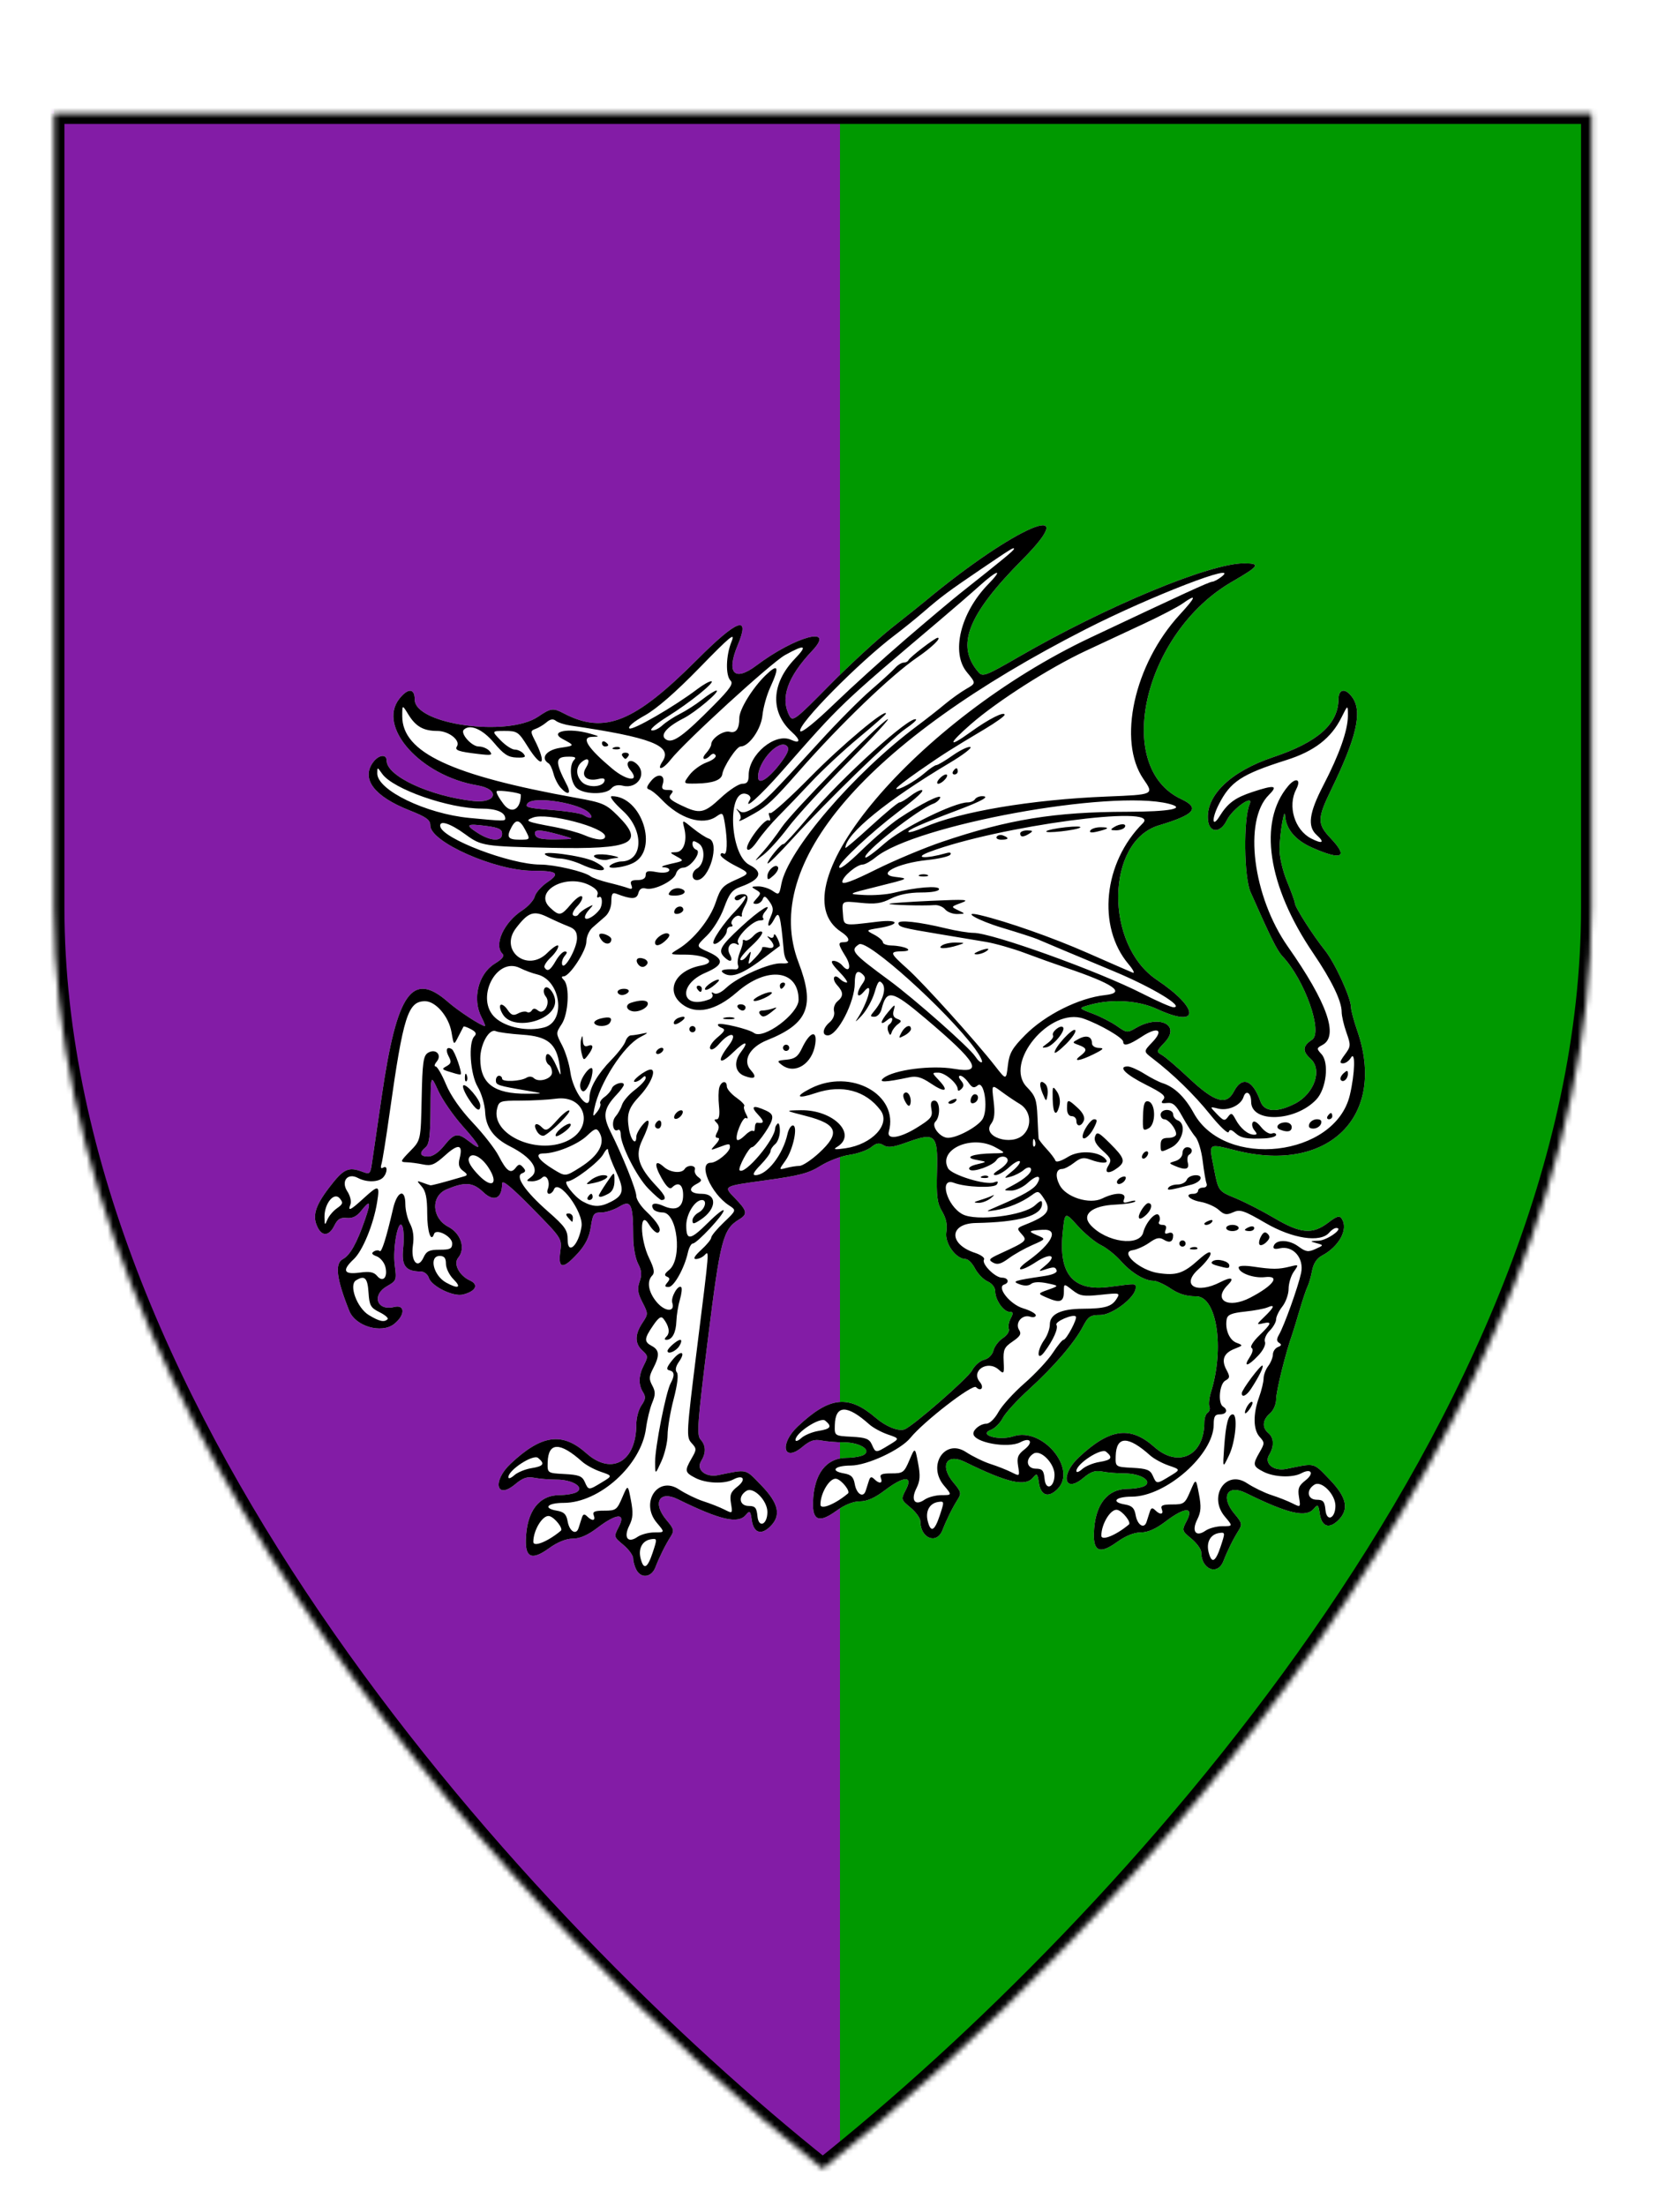 <?xml version="1.0"?>
<!-- Generated by SVGo -->
<svg width="320" height="420"
     mask='url(#shieldmask)'
     xmlns="http://www.w3.org/2000/svg"
     xmlns:xlink="http://www.w3.org/1999/xlink">
<defs>
<mask id="shieldmask" x="0" y="0" width="320" height="420" ><path d="m10.273 21.598v151.22c0 96.872 89.031 194.34 146.44 240.09 57.414-45.758 146.44-143.22 146.44-240.09v-151.22h-292.89z" style="fill:#FFFFFF" />
</mask>
</defs>
<g >
<rect x="0" y="0" width="320" height="420" style="fill:#831CA6" />
<rect x="160" y="0" width="160" height="420" style="fill:#009900" />
<g transform="translate(10,50)">
<path d="M 111.223,248.869 C 110.885,248.24 110.608,247.262 110.608,246.695 C 110.608,246.128 109.77,244.968 108.746,244.117 C 106.892,242.578 106.888,242.561 107.869,240.674 C 109.268,237.983 107.483,238.059 103.812,240.847 C 101.953,242.258 100.454,242.917 99.1,242.917 C 97.817,242.917 96.202,243.573 94.542,244.77 C 91.357,247.065 90.066,246.585 90.164,243.142 C 90.32,237.711 92.64,234.643 96.603,234.628 C 97.93,234.623 99.417,234.352 99.907,234.026 C 101.323,233.083 98.988,231.68 96.004,231.68 C 94.636,231.68 92.73,231.524 91.767,231.332 C 90.419,231.064 89.587,231.345 88.138,232.557 C 84.514,235.591 83.718,231.983 87.275,228.646 C 93.174,223.11 97.091,222.572 101.691,226.665 C 106.524,230.966 111.202,228.262 111.202,221.167 C 111.202,219.938 111.645,218.305 112.186,217.537 C 112.963,216.433 113.025,215.911 112.483,215.048 C 111.559,213.576 111.62,211.856 112.667,209.841 C 113.463,208.309 113.438,208.08 112.369,207.118 C 110.897,205.792 110.892,204.07 112.355,201.862 C 113.483,200.159 113.483,200.101 112.365,197.92 C 111.463,196.161 111.353,195.352 111.831,193.989 C 112.289,192.681 112.216,191.858 111.524,190.538 C 111.024,189.585 110.614,187.308 110.612,185.478 C 110.605,179.247 110.206,178.356 108.017,179.684 C 106.99,180.307 105.43,180.818 104.551,180.819 C 103.105,180.821 102.913,181.084 102.538,183.569 C 102.246,185.512 101.518,186.986 100.055,188.596 C 97.247,191.688 96.262,191.61 96.714,188.331 C 97.064,185.788 97.064,185.788 91.352,179.984 C 87.342,175.91 85.64,174.519 85.64,175.318 C 85.64,178.181 84.1,178.899 82.08,176.978 C 80.066,175.064 78.632,174.948 75.088,176.414 C 72.027,177.679 72.202,181.889 75.385,183.551 C 77.808,184.816 78.729,187.704 77.268,189.455 C 76.306,190.609 77.476,192.853 79.524,193.781 C 81.261,194.568 80.623,195.837 78.184,196.446 C 76.325,196.91 72.194,194.882 71.673,193.25 C 71.459,192.578 70.774,192.057 70.105,192.057 C 67.277,192.057 66.445,190.966 66.791,187.709 C 66.969,186.035 66.914,184.147 66.668,183.514 C 65.921,181.587 64.736,187.496 65.189,190.89 C 65.563,193.695 65.509,193.84 63.723,194.851 C 60.732,196.545 61.786,199.641 65.074,198.82 C 67.208,198.287 67.193,200.392 65.051,202.068 C 62.655,203.942 57.703,202.492 56.535,199.574 C 54.083,193.446 53.724,190.542 55.316,189.695 C 56.683,188.967 57.972,186.668 59.517,182.203 C 60.724,178.711 60.541,178.302 58.771,180.539 C 57.952,181.576 57.116,181.982 56.034,181.87 C 54.841,181.746 54.29,182.088 53.678,183.334 C 52.744,185.235 51.458,185.436 50.587,183.817 C 49.413,181.635 49.943,179.689 52.689,176.097 C 55.456,172.477 56.345,172.059 59.075,173.091 C 60.426,173.602 60.549,173.489 60.845,171.465 C 61.02,170.268 61.863,164.505 62.718,158.659 C 65.61,138.878 68.523,134.768 75.384,140.791 C 77.317,142.488 81.695,145.338 82.369,145.338 C 82.495,145.338 82.213,144.606 81.744,143.712 C 79.906,140.206 81.08,135.4 84.25,133.451 C 85.725,132.544 86.138,131.995 85.684,131.543 C 84.018,129.886 85.995,125.58 89.456,123.327 C 90.596,122.585 91.678,121.387 91.861,120.664 C 92.044,119.941 93.139,118.71 94.295,117.929 C 96.791,116.242 96.161,115.772 91.388,115.762 C 84.298,115.747 71.967,110.289 71.967,107.165 C 71.967,106.081 71.238,105.552 67.954,104.254 C 61.32,101.63 58.794,98.34 61.003,95.202 C 62.073,93.682 63.645,93.455 63.645,94.82 C 63.645,97.746 71.833,101.558 80.123,102.491 C 84.642,102.999 85.343,100.255 80.886,99.506 C 70.147,97.701 61.801,88.42 66.066,83.026 C 67.716,80.939 68.995,81.004 68.995,83.177 C 68.995,87.917 86.675,90.373 92.499,86.442 C 94.955,84.784 95.326,84.738 97.438,85.838 C 105.144,89.848 110.824,87.55 122.785,75.582 C 130.493,67.869 132.968,66.979 130.523,72.802 C 128.287,78.125 129.85,79.869 134.039,76.723 C 141.518,71.106 149.28,69.033 144.716,73.871 C 139.968,78.904 138.57,82.925 140.39,86.308 C 140.995,87.431 141.556,87 147.97,80.482 C 151.779,76.61 157.17,71.646 159.949,69.451 C 162.729,67.256 165.537,65.014 166.191,64.47 C 183.284,50.25 196.685,44.502 184.773,56.5 C 174.256,67.094 171.98,72.942 176.408,78.004 C 177.182,78.889 177.842,78.636 183.911,75.126 C 200.727,65.401 220.508,57.195 227.024,57.241 C 230.198,57.263 229.871,57.748 224.643,60.77 C 207.871,70.462 201.911,96.013 214.995,102.131 C 218.643,103.837 217.588,105.074 210.735,107.132 C 200.611,110.172 200.352,129.849 210.349,136.538 C 218.568,142.038 218.597,145.892 210.39,142.091 C 206.858,140.455 201.832,140.128 197.713,141.266 C 195.349,141.919 195.349,141.919 198.108,142.961 C 199.625,143.534 201.722,144.608 202.768,145.349 C 204.582,146.635 204.746,146.652 206.329,145.722 C 210.857,143.06 214.987,145.133 211.817,148.476 C 210.229,150.151 210.216,150.219 211.358,150.874 C 212.004,151.244 214.296,153.208 216.451,155.237 C 221.369,159.867 223.603,160.531 225.03,157.785 C 226.592,154.779 228.606,155.534 230.083,159.679 C 230.805,161.707 233.198,161.868 236.64,160.121 C 240.324,158.251 241.946,153.651 239.651,151.585 C 238.027,150.124 238.098,149.124 239.906,147.945 C 242.055,146.544 238.524,136.552 234.296,132.069 C 233.26,130.972 232.045,128.533 228.199,119.831 C 226.937,116.978 226.819,105.866 228.021,103.11 C 228.933,101.016 224.733,103.98 223.664,106.184 C 222.479,108.627 220.388,108.638 220.105,106.203 C 219.562,101.53 224.354,96.87 232.508,94.144 C 241.013,91.3 244.915,87.834 244.948,83.094 C 244.962,81.097 246.303,80.939 247.601,82.782 C 249.525,85.516 248.409,90.351 243.539,100.376 C 240.876,105.857 240.869,106.853 243.473,109.6 C 246.906,113.22 245.622,113.873 239.965,111.384 C 236.754,109.972 234.949,107.851 234.785,105.301 C 234.663,103.402 233.733,108.887 233.713,111.629 C 233.701,113.15 234.322,115.81 235.162,117.838 C 235.97,119.79 236.632,121.63 236.634,121.926 C 236.638,122.673 240.021,127.984 242.344,130.889 C 244.289,133.323 247.337,139.981 247.337,141.799 C 247.337,142.342 247.872,144.334 248.526,146.225 C 254.131,162.431 243.16,173.384 225.641,169.073 C 219.923,167.667 220.242,167.414 221.25,172.561 C 222.072,176.76 222.072,176.76 225.342,178.109 C 227.14,178.851 230.479,180.564 232.763,181.914 C 237.738,184.856 239.983,185.048 242.966,182.785 C 244.691,181.476 245.148,181.347 245.592,182.045 C 246.852,184.026 245.08,187.296 241.8,189.042 C 240.819,189.564 240.175,190.545 239.918,191.906 C 239.703,193.045 239.312,194.41 239.048,194.939 C 238.784,195.469 238.101,197.498 237.531,199.45 C 236.961,201.401 236.352,203.397 236.178,203.885 C 234.879,207.537 233.07,214.83 233.07,216.418 C 233.07,217.358 232.549,218.533 231.881,219.103 C 230.469,220.305 230.35,221.791 231.584,222.81 C 232.67,223.706 232.729,225.369 231.732,226.993 C 230.736,228.616 232.607,230.136 235.002,229.648 C 240.643,228.498 240.072,228.362 243.215,231.606 C 246.524,235.021 247.026,237.313 244.923,239.405 C 243.185,241.134 241.751,240.657 241.392,238.231 C 241.126,236.429 241.01,236.322 240.279,237.202 C 238.796,238.99 235.412,238.215 227.289,234.226 C 223.752,232.489 222.416,234.97 225.149,238.201 C 226.568,239.879 226.653,240.219 225.935,241.352 C 224.903,242.98 223.826,245.148 223.027,247.204 C 221.928,250.032 218.802,248.779 218.802,245.512 C 218.802,244.945 217.964,243.785 216.94,242.935 C 215.086,241.395 215.082,241.379 216.063,239.491 C 217.462,236.801 215.677,236.877 212.006,239.664 C 210.147,241.076 208.649,241.734 207.294,241.734 C 206.012,241.734 204.396,242.391 202.736,243.587 C 199.551,245.883 198.26,245.402 198.359,241.959 C 198.514,236.528 200.834,233.46 204.797,233.446 C 206.124,233.441 207.611,233.169 208.102,232.843 C 209.517,231.901 207.182,230.498 204.198,230.498 C 202.83,230.498 200.924,230.341 199.962,230.15 C 198.613,229.881 197.781,230.162 196.333,231.375 C 192.709,234.408 191.912,230.801 195.469,227.463 C 201.369,221.927 205.285,221.389 209.885,225.482 C 214.458,229.552 219.397,227.107 219.397,220.774 C 219.397,219.981 219.683,219.155 220.032,218.941 C 220.381,218.726 220.529,218.193 220.361,217.757 C 220.192,217.321 220.329,216.083 220.665,215.008 C 223.28,206.624 221.765,196.789 217.858,196.789 C 215.973,196.789 214.521,196.348 212.985,195.31 C 211.782,194.497 210.312,193.832 209.718,193.832 C 208.004,193.832 205.459,192.291 203.492,190.063 C 202.494,188.932 200.783,187.569 199.688,187.034 C 198.594,186.498 196.6,184.841 195.258,183.352 C 192.817,180.644 192.817,180.644 192.402,184.833 C 191.63,192.628 194.463,195.877 201.265,194.999 C 206.608,194.309 206.318,194.298 206.318,195.19 C 206.318,196.935 201.889,200.337 199.618,200.337 C 197.688,200.337 197.286,200.602 196.262,202.555 C 194.645,205.637 190.7,210.221 185.935,214.555 C 183.715,216.573 181.494,219.004 180.999,219.956 C 180.504,220.909 179.511,221.91 178.793,222.181 C 176.196,223.161 180.246,224.349 183.048,223.429 C 188.556,221.621 195.257,229.674 191.42,233.491 C 189.682,235.22 188.248,234.743 187.89,232.317 C 187.623,230.515 187.507,230.408 186.777,231.289 C 185.293,233.076 181.909,232.301 173.786,228.312 C 170.249,226.575 168.913,229.057 171.646,232.288 C 173.065,233.966 173.15,234.305 172.432,235.438 C 171.4,237.066 170.323,239.234 169.524,241.29 C 168.425,244.118 165.3,242.866 165.3,239.598 C 165.3,239.031 164.462,237.871 163.437,237.021 C 161.584,235.481 161.58,235.465 162.561,233.577 C 163.959,230.887 162.174,230.963 158.504,233.75 C 156.645,235.162 155.146,235.82 153.791,235.82 C 152.509,235.82 150.894,236.477 149.233,237.673 C 146.048,239.969 144.757,239.488 144.856,236.045 C 145.012,230.614 147.332,227.547 151.294,227.532 C 152.622,227.527 154.109,227.255 154.599,226.929 C 156.015,225.987 153.679,224.584 150.696,224.584 C 149.328,224.584 147.421,224.427 146.459,224.236 C 145.11,223.967 144.279,224.248 142.83,225.461 C 139.206,228.494 138.41,224.887 141.967,221.549 C 148.048,215.843 151.614,215.458 156.839,219.942 C 158.75,221.582 161.112,222.532 162.271,222.128 C 163.805,221.593 174.393,212.358 175.156,210.889 C 175.632,209.974 176.663,209.065 177.446,208.869 C 178.287,208.659 179.016,207.933 179.228,207.094 C 179.425,206.313 180.234,205.252 181.027,204.735 C 181.819,204.219 182.329,203.438 182.16,203 C 181.992,202.562 182.151,201.65 182.515,200.974 C 183.045,199.988 183.002,199.745 182.297,199.745 C 181.163,199.745 179.567,197.477 179.567,195.865 C 179.567,195.11 178.988,194.351 178.109,193.952 C 177.308,193.589 176.231,192.482 175.716,191.492 C 175.202,190.502 174.398,189.692 173.931,189.692 C 172.066,189.692 169.909,186.676 170.256,184.553 C 170.481,183.175 170.229,181.952 169.45,180.639 C 168.508,179.052 168.343,177.76 168.474,173.012 C 168.667,165.983 168.177,165.505 162.788,167.457 C 160.124,168.423 159.133,168.549 158.298,168.03 C 157.454,167.505 156.95,167.585 155.934,168.404 C 155.223,168.976 153.362,169.63 151.797,169.858 C 150.232,170.086 147.748,171.03 146.276,171.956 C 144.061,173.352 142.241,173.827 135.677,174.726 C 127.752,175.81 127.752,175.81 129.88,177.991 C 132.337,180.507 132.471,181.121 130.786,182.147 C 127.709,184.02 127.205,185.951 124.833,204.963 C 122.857,220.796 122.678,223.211 123.425,224.032 C 124.478,225.189 124.515,226.583 123.538,228.176 C 122.542,229.799 124.413,231.319 126.807,230.831 C 132.449,229.681 131.878,229.545 135.02,232.788 C 138.329,236.204 138.831,238.496 136.728,240.588 C 134.99,242.317 133.557,241.84 133.198,239.413 C 132.932,237.612 132.816,237.505 132.085,238.385 C 130.601,240.173 127.217,239.398 119.094,235.409 C 115.557,233.672 114.222,236.153 116.955,239.384 C 118.374,241.062 118.459,241.402 117.741,242.534 C 116.708,244.163 115.631,246.33 114.832,248.387 C 114.086,250.308 112.137,250.568 111.223,248.869 z M 74.601,168.106 C 76.531,165.699 77.178,165.587 79.349,167.287 C 82.063,169.41 81.574,168.23 78.162,164.419 C 76.367,162.415 74.255,159.364 73.468,157.64 C 72.036,154.504 72.036,154.504 72.001,161.085 C 71.975,166.182 71.766,167.832 71.075,168.402 C 69.785,169.468 69.98,170.176 71.563,170.176 C 72.427,170.176 73.562,169.403 74.601,168.106 z M 85.64,108.748 C 85.64,107.863 85.03,107.561 82.598,107.24 C 78.824,106.742 78.517,107.002 81.008,108.588 C 83.506,110.18 85.64,110.253 85.64,108.748 z M 96.638,108.926 C 92.712,107.839 91.533,107.85 91.964,108.968 C 92.22,109.632 93.225,109.841 95.958,109.802 C 99.61,109.749 99.61,109.749 96.638,108.926 z M 102.311,104.858 C 100.705,102.934 91.724,101.462 90.505,102.923 C 89.886,103.665 90.522,103.844 95.015,104.194 C 97.893,104.418 100.638,104.848 101.117,105.149 C 102.443,105.983 103.113,105.82 102.311,104.858 z M 139.077,94.724 C 140.117,93.271 140.357,92.493 139.906,92.044 C 138.439,90.585 134.394,94.894 134.389,97.922 C 134.386,99.657 136.657,98.108 139.077,94.724 z" style="fill:#FFFFFF;fill-opacity:1" />
<path d="M 111.223,248.869 C 110.885,248.24 110.608,247.262 110.608,246.695 C 110.608,246.128 109.77,244.968 108.746,244.117 C 106.892,242.578 106.888,242.561 107.869,240.674 C 109.268,237.983 107.483,238.059 103.812,240.847 C 101.953,242.258 100.454,242.917 99.1,242.917 C 97.817,242.917 96.202,243.573 94.542,244.77 C 91.357,247.065 90.066,246.585 90.164,243.142 C 90.32,237.711 92.64,234.643 96.603,234.628 C 97.93,234.623 99.417,234.352 99.907,234.026 C 101.323,233.083 98.988,231.68 96.004,231.68 C 94.636,231.68 92.73,231.524 91.767,231.332 C 90.419,231.064 89.587,231.345 88.138,232.557 C 84.514,235.591 83.718,231.983 87.275,228.646 C 93.174,223.11 97.091,222.572 101.691,226.665 C 106.524,230.966 111.202,228.262 111.202,221.167 C 111.202,219.938 111.645,218.305 112.186,217.537 C 112.963,216.433 113.025,215.911 112.483,215.048 C 111.559,213.576 111.62,211.856 112.667,209.842 C 113.463,208.309 113.438,208.08 112.369,207.118 C 110.897,205.792 110.892,204.07 112.355,201.862 C 113.483,200.159 113.483,200.101 112.365,197.92 C 111.463,196.161 111.353,195.352 111.831,193.989 C 112.289,192.681 112.216,191.858 111.524,190.538 C 111.024,189.585 110.614,187.308 110.612,185.478 C 110.605,179.247 110.206,178.356 108.017,179.684 C 106.99,180.307 105.43,180.818 104.551,180.819 C 103.105,180.821 102.913,181.084 102.538,183.569 C 102.246,185.512 101.518,186.986 100.055,188.596 C 97.247,191.688 96.262,191.61 96.714,188.331 C 97.064,185.788 97.064,185.788 91.352,179.984 C 87.342,175.91 85.64,174.519 85.64,175.318 C 85.64,178.181 84.1,178.899 82.08,176.978 C 80.066,175.064 78.632,174.948 75.088,176.414 C 72.027,177.679 72.202,181.889 75.385,183.551 C 77.808,184.816 78.729,187.704 77.268,189.455 C 76.306,190.609 77.476,192.853 79.524,193.781 C 81.261,194.568 80.623,195.837 78.184,196.446 C 76.325,196.91 72.194,194.882 71.673,193.25 C 71.459,192.578 70.774,192.057 70.105,192.057 C 67.277,192.057 66.445,190.966 66.791,187.709 C 66.969,186.035 66.914,184.147 66.668,183.514 C 65.921,181.587 64.736,187.496 65.189,190.89 C 65.563,193.695 65.509,193.84 63.723,194.851 C 60.732,196.545 61.786,199.641 65.074,198.82 C 67.208,198.287 67.193,200.392 65.051,202.068 C 62.655,203.942 57.703,202.492 56.535,199.574 C 54.083,193.446 53.724,190.542 55.316,189.695 C 56.683,188.967 57.972,186.668 59.517,182.203 C 60.724,178.711 60.541,178.302 58.771,180.539 C 57.952,181.576 57.116,181.982 56.034,181.87 C 54.841,181.746 54.29,182.088 53.678,183.335 C 52.744,185.235 51.458,185.436 50.587,183.817 C 49.413,181.635 49.943,179.689 52.689,176.097 C 55.456,172.477 56.345,172.059 59.075,173.091 C 60.426,173.602 60.549,173.489 60.845,171.465 C 61.02,170.268 61.863,164.505 62.718,158.659 C 65.61,138.878 68.523,134.768 75.384,140.791 C 77.317,142.488 81.695,145.338 82.369,145.338 C 82.495,145.338 82.213,144.606 81.744,143.712 C 79.906,140.206 81.08,135.4 84.25,133.451 C 85.725,132.544 86.138,131.995 85.684,131.543 C 84.018,129.886 85.995,125.58 89.456,123.327 C 90.596,122.585 91.678,121.387 91.861,120.664 C 92.044,119.941 93.139,118.71 94.295,117.929 C 96.791,116.242 96.161,115.772 91.388,115.762 C 84.298,115.747 71.967,110.289 71.967,107.165 C 71.967,106.081 71.238,105.552 67.954,104.254 C 61.32,101.63 58.794,98.34 61.003,95.202 C 62.073,93.682 63.645,93.455 63.645,94.82 C 63.645,97.746 71.833,101.558 80.123,102.491 C 84.642,102.999 85.343,100.255 80.886,99.506 C 70.147,97.701 61.801,88.42 66.066,83.026 C 67.716,80.939 68.995,81.004 68.995,83.177 C 68.995,87.917 86.675,90.373 92.499,86.442 C 94.955,84.784 95.326,84.738 97.438,85.838 C 105.144,89.848 110.824,87.55 122.785,75.582 C 130.493,67.869 132.968,66.979 130.523,72.802 C 128.287,78.125 129.85,79.869 134.039,76.723 C 141.518,71.106 149.28,69.033 144.716,73.871 C 139.968,78.904 138.57,82.925 140.39,86.308 C 140.995,87.431 141.556,87 147.97,80.482 C 151.779,76.61 157.17,71.646 159.949,69.451 C 162.729,67.256 165.537,65.014 166.191,64.47 C 183.284,50.25 196.685,44.502 184.773,56.5 C 174.256,67.094 171.98,72.942 176.408,78.004 C 177.182,78.889 177.842,78.636 183.911,75.126 C 200.727,65.401 220.508,57.195 227.024,57.241 C 230.198,57.263 229.871,57.748 224.643,60.77 C 207.871,70.462 201.911,96.013 214.995,102.131 C 218.643,103.837 217.588,105.074 210.735,107.132 C 200.611,110.172 200.352,129.849 210.349,136.538 C 218.568,142.038 218.597,145.892 210.39,142.091 C 206.858,140.455 201.832,140.128 197.713,141.266 C 195.349,141.919 195.349,141.919 198.108,142.961 C 199.625,143.534 201.722,144.608 202.768,145.349 C 204.582,146.635 204.746,146.652 206.329,145.722 C 210.857,143.06 214.987,145.133 211.817,148.476 C 210.229,150.151 210.216,150.219 211.358,150.874 C 212.004,151.244 214.296,153.208 216.451,155.237 C 221.369,159.867 223.603,160.531 225.03,157.785 C 226.592,154.779 228.606,155.534 230.083,159.679 C 230.805,161.707 233.198,161.868 236.64,160.121 C 240.324,158.251 241.946,153.651 239.651,151.585 C 238.027,150.124 238.098,149.124 239.906,147.945 C 242.055,146.544 238.524,136.552 234.296,132.069 C 233.26,130.972 232.045,128.533 228.199,119.831 C 226.937,116.978 226.819,105.866 228.021,103.11 C 228.933,101.016 224.733,103.98 223.664,106.184 C 222.479,108.627 220.388,108.638 220.105,106.203 C 219.562,101.53 224.354,96.87 232.508,94.144 C 241.013,91.3 244.915,87.834 244.948,83.094 C 244.962,81.097 246.303,80.939 247.601,82.782 C 249.525,85.516 248.409,90.351 243.539,100.376 C 240.876,105.857 240.869,106.853 243.473,109.6 C 246.906,113.22 245.622,113.873 239.965,111.384 C 236.754,109.972 234.949,107.851 234.785,105.301 C 234.663,103.402 233.733,108.887 233.713,111.629 C 233.701,113.15 234.322,115.81 235.162,117.838 C 235.97,119.79 236.632,121.63 236.634,121.926 C 236.638,122.673 240.021,127.984 242.344,130.889 C 244.289,133.323 247.337,139.981 247.337,141.799 C 247.337,142.342 247.872,144.334 248.526,146.225 C 254.131,162.431 243.16,173.384 225.641,169.073 C 219.923,167.667 220.242,167.414 221.25,172.561 C 222.072,176.76 222.072,176.76 225.342,178.109 C 227.14,178.851 230.479,180.564 232.763,181.914 C 237.738,184.856 239.983,185.048 242.966,182.785 C 244.691,181.476 245.148,181.347 245.592,182.045 C 246.852,184.026 245.08,187.296 241.8,189.042 C 240.819,189.564 240.175,190.545 239.918,191.907 C 239.703,193.045 239.312,194.41 239.048,194.939 C 238.784,195.469 238.101,197.498 237.531,199.45 C 236.961,201.401 236.352,203.397 236.178,203.885 C 234.879,207.537 233.07,214.83 233.07,216.418 C 233.07,217.358 232.549,218.533 231.881,219.103 C 230.469,220.305 230.35,221.791 231.584,222.81 C 232.67,223.706 232.729,225.369 231.732,226.993 C 230.736,228.616 232.607,230.136 235.002,229.648 C 240.643,228.498 240.072,228.362 243.215,231.606 C 246.524,235.021 247.026,237.313 244.923,239.405 C 243.185,241.134 241.751,240.657 241.392,238.231 C 241.126,236.429 241.01,236.322 240.279,237.202 C 238.796,238.99 235.412,238.215 227.289,234.226 C 223.752,232.489 222.416,234.97 225.149,238.201 C 226.568,239.879 226.653,240.219 225.935,241.352 C 224.903,242.98 223.826,245.148 223.027,247.204 C 221.928,250.032 218.802,248.779 218.802,245.512 C 218.802,244.945 217.964,243.785 216.94,242.935 C 215.086,241.395 215.082,241.379 216.063,239.491 C 217.462,236.801 215.677,236.877 212.006,239.664 C 210.147,241.076 208.649,241.734 207.294,241.734 C 206.012,241.734 204.396,242.391 202.736,243.587 C 199.551,245.883 198.26,245.402 198.359,241.959 C 198.514,236.528 200.834,233.46 204.797,233.446 C 206.124,233.441 207.611,233.169 208.102,232.843 C 209.517,231.901 207.182,230.498 204.198,230.498 C 202.83,230.498 200.924,230.341 199.962,230.15 C 198.613,229.881 197.781,230.162 196.333,231.375 C 192.709,234.408 191.912,230.801 195.469,227.463 C 201.369,221.927 205.285,221.389 209.885,225.482 C 214.458,229.552 219.397,227.107 219.397,220.774 C 219.397,219.981 219.683,219.155 220.032,218.941 C 220.381,218.726 220.529,218.193 220.361,217.757 C 220.192,217.321 220.329,216.083 220.665,215.008 C 223.28,206.624 221.765,196.789 217.858,196.789 C 215.973,196.789 214.521,196.348 212.985,195.31 C 211.782,194.497 210.312,193.832 209.718,193.832 C 208.004,193.832 205.459,192.291 203.492,190.063 C 202.494,188.932 200.783,187.569 199.688,187.034 C 198.594,186.498 196.6,184.841 195.258,183.352 C 192.817,180.644 192.817,180.644 192.402,184.833 C 191.63,192.628 194.463,195.877 201.265,194.999 C 206.608,194.309 206.318,194.298 206.318,195.19 C 206.318,196.935 201.889,200.337 199.618,200.337 C 197.688,200.337 197.286,200.602 196.262,202.555 C 194.645,205.637 190.7,210.221 185.935,214.555 C 183.715,216.573 181.494,219.004 180.999,219.956 C 180.504,220.909 179.511,221.91 178.793,222.181 C 176.196,223.161 180.246,224.349 183.048,223.429 C 188.556,221.621 195.257,229.674 191.42,233.491 C 189.682,235.22 188.248,234.743 187.89,232.317 C 187.623,230.515 187.507,230.408 186.777,231.289 C 185.293,233.076 181.909,232.301 173.786,228.312 C 170.249,226.575 168.913,229.057 171.646,232.288 C 173.065,233.966 173.15,234.305 172.432,235.438 C 171.4,237.066 170.323,239.234 169.524,241.29 C 168.425,244.118 165.3,242.866 165.3,239.598 C 165.3,239.031 164.462,237.871 163.437,237.021 C 161.584,235.481 161.58,235.465 162.561,233.577 C 163.959,230.887 162.174,230.963 158.504,233.75 C 156.645,235.162 155.146,235.82 153.791,235.82 C 152.509,235.82 150.894,236.477 149.233,237.673 C 146.048,239.969 144.757,239.488 144.856,236.045 C 145.012,230.614 147.332,227.547 151.294,227.532 C 152.622,227.527 154.109,227.255 154.599,226.929 C 156.015,225.987 153.679,224.584 150.696,224.584 C 149.328,224.584 147.421,224.427 146.459,224.236 C 145.11,223.967 144.279,224.248 142.83,225.461 C 139.206,228.494 138.41,224.887 141.967,221.549 C 148.048,215.843 151.614,215.458 156.839,219.942 C 158.75,221.582 161.112,222.532 162.271,222.128 C 163.805,221.593 174.393,212.358 175.156,210.889 C 175.632,209.974 176.663,209.065 177.446,208.869 C 178.287,208.659 179.016,207.933 179.228,207.094 C 179.425,206.313 180.234,205.252 181.027,204.735 C 181.819,204.219 182.329,203.438 182.161,203 C 181.992,202.562 182.151,201.65 182.515,200.974 C 183.045,199.988 183.002,199.745 182.297,199.745 C 181.163,199.745 179.567,197.477 179.567,195.865 C 179.567,195.11 178.988,194.351 178.109,193.952 C 177.308,193.589 176.231,192.482 175.716,191.492 C 175.202,190.502 174.398,189.692 173.931,189.692 C 172.066,189.692 169.909,186.676 170.256,184.553 C 170.481,183.175 170.229,181.952 169.45,180.639 C 168.508,179.052 168.343,177.76 168.474,173.012 C 168.667,165.983 168.177,165.505 162.788,167.457 C 160.124,168.423 159.133,168.549 158.298,168.03 C 157.454,167.505 156.95,167.585 155.934,168.404 C 155.223,168.976 153.362,169.63 151.797,169.858 C 150.232,170.086 147.748,171.03 146.276,171.956 C 144.061,173.352 142.241,173.827 135.677,174.726 C 127.752,175.81 127.752,175.81 129.88,177.991 C 132.337,180.507 132.471,181.121 130.786,182.147 C 127.709,184.02 127.205,185.951 124.833,204.963 C 122.857,220.796 122.678,223.211 123.425,224.032 C 124.478,225.189 124.515,226.583 123.538,228.176 C 122.542,229.799 124.413,231.319 126.807,230.831 C 132.449,229.681 131.878,229.545 135.02,232.788 C 138.329,236.204 138.831,238.496 136.728,240.588 C 134.99,242.317 133.557,241.84 133.198,239.413 C 132.932,237.612 132.816,237.505 132.085,238.385 C 130.601,240.173 127.217,239.398 119.094,235.409 C 115.557,233.672 114.222,236.153 116.955,239.384 C 118.374,241.062 118.459,241.402 117.741,242.534 C 116.708,244.163 115.631,246.33 114.832,248.387 C 114.086,250.308 112.137,250.568 111.223,248.869 z M 114.331,245.546 C 115.196,242.932 115.186,242.858 114.016,243.033 C 112.369,243.278 111.542,244.783 112.018,246.669 C 112.594,248.954 113.319,248.602 114.331,245.546 z M 222.525,244.363 C 223.39,241.75 223.381,241.676 222.21,241.85 C 220.563,242.095 219.736,243.6 220.212,245.486 C 220.789,247.771 221.514,247.419 222.525,244.363 z M 96.835,241.409 C 97.323,240.999 95.669,238.895 94.65,238.63 C 93.427,238.312 91.585,241.259 91.585,243.536 C 91.585,244.598 94.397,243.459 96.835,241.409 z M 114.657,241.734 C 116.658,241.734 116.658,241.734 115.119,239.914 C 111.877,236.081 115.284,230.89 119.307,233.533 C 120.571,234.364 122.676,235.387 123.984,235.807 C 125.291,236.226 127.08,236.931 127.958,237.373 C 129.554,238.176 129.555,238.175 129.233,236.203 C 128.966,234.567 129.179,234.02 130.48,233.002 C 132.189,231.665 131.584,230.641 129.683,231.653 C 127.998,232.55 124.494,232.412 122.468,231.37 C 120.426,230.319 120.366,230.014 121.739,227.634 C 122.712,225.947 122.711,225.799 121.71,224.698 C 120.698,223.586 120.741,222.857 122.766,206.656 C 125.188,187.274 125.129,188.021 124.162,188.982 C 123.77,189.373 123.041,189.692 122.543,189.692 C 121.961,189.692 122.323,189.07 123.554,187.951 C 124.608,186.994 125.47,185.939 125.47,185.608 C 125.47,185.276 126.553,183.969 127.877,182.704 C 130.283,180.403 130.283,180.403 128.86,179.476 C 125.38,177.207 122.882,171.359 125.393,171.359 C 126.522,171.359 129.037,169.302 129.037,168.379 C 129.037,167.666 128.892,167.67 126.875,168.433 C 125.244,169.05 125.239,169.045 126.334,167.841 C 126.986,167.124 127.148,166.628 126.73,166.628 C 126.226,166.628 126.192,166.313 126.61,165.536 C 127.014,164.784 126.984,164.231 126.512,163.762 C 125.994,163.246 125.996,163.08 126.519,163.08 C 126.979,163.08 127.125,162.233 126.952,160.566 C 126.809,159.184 126.836,157.587 127.013,157.018 C 127.398,155.774 128.442,155.637 128.442,156.83 C 128.442,157.295 129.26,158.256 130.26,158.964 C 131.26,159.672 131.938,160.391 131.767,160.561 C 131.596,160.73 131.741,161.399 132.089,162.046 C 132.496,162.802 132.506,163.089 132.116,162.85 C 131.494,162.467 129.861,166.462 130.414,167.012 C 130.583,167.18 131.256,166.786 131.91,166.135 C 132.564,165.484 133.255,165.107 133.446,165.297 C 133.636,165.487 133.792,165.199 133.792,164.657 C 133.792,164.114 133.993,163.702 134.238,163.741 C 135.594,163.954 135.636,163.515 134.387,162.192 C 132.881,160.597 133.426,160.304 135.854,161.404 C 137.027,161.936 137.287,162.377 136.985,163.326 C 136.522,164.783 133.839,168.402 133.221,168.402 C 132.637,168.402 130.497,172.418 130.879,172.798 C 131.854,173.767 137.626,166.912 137.652,164.755 C 137.654,164.538 137.857,164.161 138.102,163.917 C 138.348,163.673 138.548,164.284 138.548,165.274 C 138.548,166.264 138.147,167.406 137.657,167.811 C 137.166,168.216 136.765,168.834 136.765,169.185 C 136.765,169.537 135.91,170.702 134.865,171.774 C 133.545,173.129 133.248,173.724 133.893,173.724 C 136.096,173.724 139.128,169.832 139.996,165.889 C 140.193,164.994 140.651,164.262 141.013,164.262 C 142.05,164.262 141.075,168.899 139.606,170.951 C 138.327,172.737 138.327,172.737 139.775,172.352 C 140.572,172.14 141.698,171.963 142.277,171.958 C 142.857,171.954 144.528,170.852 145.993,169.509 C 150.151,165.696 149.555,164 143.511,162.452 C 139.44,161.409 139.44,161.409 142.522,161.357 C 148.762,161.252 153.402,165.986 149.397,168.372 C 148.621,168.834 149.036,168.893 151.032,168.604 C 156.127,167.866 159.692,164.019 157.725,161.379 C 154.911,157.603 150.372,156.399 145.349,158.095 C 141.821,159.287 141.295,158.789 144.412,157.207 C 152.08,153.315 161.267,158.39 159.301,165.431 C 158.854,167.035 161.37,166.695 164.575,164.719 C 167.363,163 167.68,162.602 167.413,161.157 C 167.196,159.983 167.357,159.531 167.99,159.531 C 169.06,159.531 169.192,162.519 168.167,163.539 C 167.316,164.386 169.09,166.635 170.593,166.615 C 172.511,166.589 176.613,164.279 177.263,162.859 C 178.255,160.692 177.418,155.649 176.229,156.631 C 175.516,157.219 175.185,157.116 174.454,156.077 C 173.959,155.375 173.27,154.8 172.921,154.8 C 172.528,154.8 172.576,155.146 173.049,155.712 C 173.625,156.403 173.643,156.79 173.121,157.309 C 172.715,157.714 172.433,157.749 172.433,157.395 C 172.433,156.29 170.021,154.209 168.74,154.209 C 167.477,154.209 167.477,154.216 168.864,155.685 C 170.844,157.781 170.008,158.091 167.301,156.263 C 165.547,155.079 164.58,154.801 163.219,155.09 C 158.579,156.073 157.215,156.114 158.292,155.237 C 160.209,153.674 167.386,152.736 171.742,153.478 C 177.467,154.454 176.235,152.304 166.224,143.85 C 159.865,138.479 158.883,138.276 157.911,142.129 C 157.712,142.918 157.111,143.564 156.576,143.564 C 155.715,143.564 155.703,143.445 156.473,142.529 C 158.164,140.514 158.865,138.192 158.069,137.238 C 157.461,136.509 157.218,136.788 156.588,138.93 C 156.173,140.34 155.088,142.307 154.176,143.301 C 153.264,144.294 152.797,144.693 153.136,144.188 C 155.352,140.89 156.542,136.407 154.579,138.75 C 153.233,140.358 152.941,139.172 154.231,137.338 C 154.895,136.394 154.908,136.037 154.294,135.468 C 153.3,134.544 152.816,135.096 152.816,137.151 C 152.816,140.781 149.546,147.112 147.671,147.112 C 146.504,147.112 146.693,145.752 148.016,144.626 C 148.691,144.05 149.04,143.192 148.866,142.531 C 148.704,141.915 148.992,141.065 149.505,140.641 C 150.696,139.657 150.683,138.899 149.451,137.545 C 148.361,136.347 148.847,135.24 149.972,136.359 C 150.359,136.744 150.942,137.058 151.268,137.058 C 151.593,137.058 150.952,136.127 149.843,134.989 C 148.453,133.561 148.117,132.919 148.762,132.919 C 149.277,132.919 150.028,133.315 150.432,133.799 C 151.783,135.418 152.276,134.034 151.052,132.063 C 149.608,129.739 149.564,129.37 150.735,129.37 C 152.055,129.37 151.818,128.448 150.231,127.414 C 137.486,119.107 164.721,86.962 197.698,71.389 C 215.414,63.024 220.33,60.768 220.883,60.751 C 221.21,60.74 222.012,60.315 222.666,59.806 C 226.56,56.774 209.101,63.512 196.807,69.786 C 154.914,91.164 134.881,114.389 142.095,133.214 C 145.29,141.553 143.943,144.886 136.107,148.028 C 132.768,149.367 131.371,151.936 133.006,153.732 C 134.272,155.124 133.771,155.579 131.794,154.831 C 129.999,154.152 129.693,152.178 131.098,150.33 C 132.813,148.075 131.968,148.095 129.631,150.365 C 126.975,152.945 126.431,152.14 128.77,149.09 C 130.683,146.594 129.14,146.239 127.023,148.688 C 126.184,149.658 125.509,150.02 125.266,149.629 C 125.05,149.28 125.666,148.329 126.637,147.517 C 128.089,146.301 128.232,145.976 127.445,145.675 C 126.919,145.474 126.628,145.171 126.799,145.002 C 127.196,144.607 132.678,145.928 133.597,146.64 C 135.37,148.014 142.118,143.012 142.113,140.327 C 142.102,134.599 136.109,133.875 130.35,138.905 C 126.313,142.431 122.564,143.238 119.903,141.155 C 116.674,138.629 118.594,134.74 123.525,133.82 C 126.745,133.219 124.562,131.737 120.452,131.734 C 117.444,131.732 117.444,131.732 119.228,130.645 C 122.163,128.858 125.256,124.994 126.332,121.771 C 127.231,119.078 127.652,118.604 130.122,117.504 C 132.901,116.266 132.901,116.266 130.077,114.823 C 128.524,114.03 127.253,113.104 127.253,112.765 C 127.253,112.427 127.521,112.315 127.848,112.516 C 128.521,112.93 128.625,110.147 128.064,106.768 C 127.715,104.672 127.64,104.61 126.452,105.438 C 123.846,107.254 119.476,105.882 115.958,102.143 C 115.141,101.274 114.114,100.451 113.676,100.313 C 113.065,100.12 113.146,99.736 114.026,98.655 C 115.318,97.067 116.809,97.475 116.24,99.259 C 115.959,100.14 116.168,100.392 117.18,100.392 C 118.226,100.392 118.346,100.555 117.794,101.217 C 117.238,101.883 117.602,102.28 119.692,103.287 C 123.31,105.029 124.073,104.887 127.315,101.871 C 128.888,100.407 130.721,99.21 131.389,99.21 C 132.32,99.21 132.604,98.827 132.604,97.573 C 132.604,93.645 137.611,89.455 140.656,90.835 C 142.445,91.646 142.551,90.915 140.865,89.397 C 136.654,85.605 136.868,80.137 141.414,75.406 C 143.914,72.805 143.331,72.596 139.51,74.72 C 136.859,76.195 120.355,91.285 117.739,94.626 C 116.212,96.578 114.966,96.815 116.217,94.916 C 118.15,91.982 113.963,90.359 98.719,88.137 C 97.574,87.97 96.298,87.562 95.884,87.23 C 95.355,86.808 94.821,86.891 94.1,87.506 C 93.534,87.99 92.593,88.554 92.01,88.76 C 91.053,89.098 91.031,89.296 91.786,90.772 C 94.253,95.595 93.306,96.589 90.509,92.113 C 88.764,89.321 88.522,89.156 86.148,89.156 C 83.634,89.156 83.634,89.156 85.343,90.93 C 86.283,91.906 87.504,92.704 88.056,92.704 C 88.609,92.704 89.359,93.061 89.722,93.496 C 90.252,94.132 89.99,94.274 88.387,94.219 C 86.779,94.163 85.944,93.615 84.084,91.395 C 81.918,88.809 79.502,87.772 78.339,88.928 C 77.63,89.634 79.839,92.113 81.177,92.113 C 81.917,92.113 82.855,92.512 83.261,92.999 C 83.905,93.771 83.63,93.84 81.104,93.54 C 77.264,93.083 76.572,92.834 77.041,92.08 C 77.745,90.946 75.469,89.156 73.322,89.156 C 70.667,89.156 69.189,88.319 67.776,86.014 C 66.621,84.129 66.621,84.129 66.619,86.345 C 66.612,93.243 75.929,97.615 99.749,101.892 C 104.803,102.799 105.429,103.067 107.654,105.281 C 112.962,110.562 110.525,111.727 94.854,111.401 C 82.228,111.138 81.642,111.047 78.696,108.881 C 75.771,106.731 73.613,106.043 73.86,107.339 C 74.302,109.671 87.179,114.577 92.896,114.593 C 95.639,114.6 101.306,115.92 102.467,116.821 C 102.858,117.124 104.413,117.672 105.924,118.038 C 107.435,118.404 109.11,118.872 109.646,119.076 C 110.369,119.352 110.526,119.201 110.254,118.496 C 109.974,117.769 110.255,117.543 111.436,117.543 C 112.465,117.543 112.986,117.222 112.986,116.59 C 112.986,115.825 113.388,115.712 115.02,116.017 C 116.2,116.237 117.214,116.14 117.433,115.787 C 117.648,115.44 117.219,115.15 116.439,115.114 C 115.683,115.079 116.258,114.786 117.72,114.463 C 120.354,113.879 120.362,113.869 118.909,113.069 C 117.515,112.301 117.506,112.261 118.718,112.241 C 120.215,112.217 120.95,110.114 120.329,107.637 C 119.921,106.011 119.921,106.011 121.952,107.664 C 123.069,108.574 124.452,109.47 125.024,109.655 C 127.184,110.356 125.109,117.543 122.746,117.543 C 121.646,117.543 121.657,115.965 122.761,115.35 C 124.228,114.533 124.434,111.417 123.077,110.574 C 122.114,109.976 121.903,109.996 121.903,110.687 C 121.903,111.151 122.232,111.639 122.634,111.773 C 123.735,112.138 121.541,115.177 120.175,115.177 C 119.567,115.177 118.937,115.682 118.775,116.298 C 118.415,117.664 114.6,119.566 113.035,119.158 C 112.25,118.954 111.803,119.229 111.587,120.05 C 111.276,121.233 110.304,121.254 107.394,120.143 C 106.653,119.86 106.447,120.181 106.447,121.619 C 106.447,122.717 105.968,123.873 105.258,124.492 C 104.604,125.061 103.534,125.992 102.88,126.561 C 102.221,127.135 101.691,128.336 101.691,129.254 C 101.691,130.997 98.5,135.876 97.359,135.876 C 96.902,135.876 96.917,136.095 97.411,136.585 C 98.55,137.719 98.281,143.019 96.984,144.977 C 95.867,146.662 95.868,146.717 97.054,148.981 C 97.716,150.243 98.428,152.546 98.636,154.098 C 99.14,157.841 102.285,161.99 102.285,158.91 C 102.285,157.11 103.841,154.443 106.453,151.766 C 107.729,150.458 108.936,148.876 109.136,148.25 C 109.336,147.624 109.816,147.108 110.202,147.104 C 110.589,147.1 111.574,146.947 112.391,146.765 C 113.596,146.496 113.509,146.625 111.937,147.442 C 108.769,149.089 104.168,156.247 103.216,161.01 C 102.885,162.666 102.92,162.709 103.743,161.662 C 104.228,161.045 104.495,160.331 104.337,160.076 C 104.179,159.821 104.546,159.261 105.154,158.832 C 105.762,158.404 106.382,157.677 106.534,157.217 C 106.815,156.361 108.825,155.745 108.825,156.515 C 108.825,156.75 108.223,157.579 107.487,158.356 C 105.002,160.983 104.756,162.403 106.267,165.404 C 108.59,170.021 111.202,176.531 111.202,177.705 C 111.202,178.321 112.028,179.607 113.037,180.563 C 115.335,182.738 116.156,184.178 115.375,184.659 C 115.052,184.857 114.249,184.141 113.592,183.068 C 111.807,180.156 111.863,185.867 113.655,189.549 C 114.591,191.473 114.745,192.318 114.249,192.811 C 113.143,193.912 113.49,195.999 115.095,197.897 C 116.678,199.769 118.638,199.849 118.054,198.018 C 117.724,196.983 119.174,194.468 119.764,195.054 C 119.948,195.238 119.831,196.302 119.502,197.419 C 119.174,198.536 118.873,200.381 118.835,201.52 C 118.762,203.693 118.033,205.068 116.956,205.068 C 116.513,205.068 116.522,204.862 116.982,204.405 C 117.663,203.727 117.424,202.408 116.376,201.062 C 115.931,200.491 115.451,200.805 114.388,202.362 C 112.678,204.864 112.647,205.437 114.175,206.251 C 115.612,207.016 115.672,208.083 114.415,210.5 C 113.617,212.035 113.589,212.554 114.236,213.756 C 114.867,214.93 114.864,215.526 114.22,217.076 C 113.788,218.115 113.259,220.304 113.045,221.94 C 112.13,228.915 104.193,236.096 97.381,236.11 C 94.242,236.116 93.351,237.13 96.072,237.599 C 97.435,237.834 97.883,238.277 98.119,239.62 C 98.457,241.545 99.747,242.335 100.204,240.896 C 100.368,240.381 100.644,239.516 100.819,238.974 C 101.06,238.222 101.3,238.152 101.829,238.678 C 102.803,239.646 103.502,239.538 103.095,238.481 C 102.826,237.785 103.258,237.594 105.104,237.594 C 107.306,237.594 107.523,237.435 108.526,235.081 C 109.597,232.567 109.597,232.567 110.176,235.612 C 110.634,238.021 110.568,239.03 109.86,240.443 C 108.727,242.702 109.581,243.876 111.424,242.592 C 112.102,242.12 113.557,241.734 114.657,241.734 z M 114.782,228.345 C 114.767,225.531 116.835,215.033 117.733,213.364 C 118.56,211.827 118.49,211.103 117.492,210.877 C 116.846,210.731 116.979,210.275 118.06,208.935 C 119.663,206.948 120.738,207.243 119.305,209.277 C 118.711,210.121 118.57,210.846 118.92,211.264 C 119.264,211.678 119.04,213.566 118.318,216.331 C 117.685,218.756 117.163,221.842 117.157,223.189 C 117.152,224.535 116.618,226.797 115.971,228.215 C 114.795,230.793 114.795,230.793 114.782,228.345 z M 117.147,207.18 C 117.147,206.697 119.018,205.068 119.573,205.068 C 119.879,205.068 119.796,205.6 119.387,206.251 C 118.749,207.267 117.147,207.931 117.147,207.18 z M 117.099,194.185 C 117.631,193.548 117.613,193.282 117.023,193.039 C 116.463,192.809 116.576,192.467 117.44,191.777 C 120.031,189.707 119.04,180.821 116.218,180.821 C 115.46,180.821 114.663,180.537 114.448,180.19 C 113.784,179.122 114.686,178.819 116.321,179.561 C 118.74,180.657 120.12,179.919 120.12,177.529 C 120.12,175.486 119.202,174.874 117.973,176.096 C 117.569,176.498 116.928,175.906 116.011,174.283 C 114.52,171.644 114.732,170.607 116.447,172.151 C 117.658,173.241 119.848,173.457 120.417,172.542 C 120.949,171.684 122.643,171.814 122.346,172.69 C 122.209,173.096 122.502,173.726 122.998,174.09 C 123.78,174.663 123.724,174.845 122.588,175.45 C 120.921,176.338 121.47,177.273 123.658,177.273 C 126.674,177.273 126.529,180.198 123.413,182.229 C 122.123,183.07 121.903,183.086 121.903,182.334 C 121.903,181.85 122.438,181.169 123.092,180.821 C 124.301,180.177 124.751,178.456 123.71,178.456 C 122.362,178.456 120.714,181.119 120.714,183.298 C 120.714,186.265 121.467,186.155 124.96,182.68 C 126.548,181.1 127.843,180.102 127.838,180.462 C 127.825,181.287 122.726,186.735 121.966,186.735 C 121.657,186.735 121.229,187.522 121.017,188.484 C 120.365,191.436 118.36,195.014 117.358,195.014 C 116.609,195.014 116.554,194.838 117.099,194.185 z M 113.449,176.238 C 111.256,173.982 108.23,168.005 108.23,165.928 C 108.23,165.299 107.991,164.931 107.698,165.111 C 106.76,165.688 106.387,163.535 107.254,162.55 C 107.713,162.028 108.265,161.026 108.48,160.323 C 108.695,159.62 109.797,158.342 110.929,157.484 C 112.06,156.625 112.986,155.617 112.986,155.243 C 112.986,154.748 112.792,154.756 112.273,155.273 C 111.88,155.664 111.278,155.974 110.935,155.963 C 110.017,155.934 112.974,153.617 113.929,153.617 C 115.101,153.617 113.949,156.398 111.846,158.644 C 109.708,160.929 109.336,162.06 109.793,164.901 C 110.142,167.075 111.202,168.201 111.202,166.398 C 111.202,165.946 111.729,164.948 112.372,164.18 C 113.945,162.302 113.934,163.753 112.351,167.006 C 110.908,169.972 111.582,172.16 115.074,175.843 C 116.779,177.641 117.061,178.456 115.98,178.456 C 115.774,178.456 114.635,177.458 113.449,176.238 z M 114.769,164.297 C 114.769,163.991 115.037,163.576 115.364,163.375 C 115.691,163.174 115.958,163.425 115.958,163.932 C 115.958,164.439 115.691,164.854 115.364,164.854 C 115.037,164.854 114.769,164.603 114.769,164.297 z M 118.448,162.451 C 118.591,162.024 119.059,161.559 119.488,161.416 C 119.934,161.268 120.157,161.49 120.008,161.934 C 119.865,162.361 119.397,162.826 118.968,162.969 C 118.522,163.116 118.299,162.895 118.448,162.451 z M 162.425,159.713 C 161.967,158.861 161.934,158.294 162.33,158.051 C 163.027,157.623 163.747,159.138 163.375,160.249 C 163.211,160.739 162.875,160.55 162.425,159.713 z M 170.65,159.89 C 170.65,159.762 171.065,159.499 171.572,159.306 C 172.102,159.104 172.34,159.203 172.132,159.538 C 171.783,160.1 170.65,160.369 170.65,159.89 z M 174.903,159.272 C 175.016,158.73 175.376,158.3 175.703,158.317 C 176.585,158.364 176.423,159.687 175.498,159.994 C 174.998,160.159 174.775,159.889 174.903,159.272 z M 100.502,156.64 C 100.502,155.156 102.831,152.278 102.86,153.727 C 102.89,155.241 101.798,157.757 101.111,157.757 C 100.776,157.757 100.502,157.254 100.502,156.64 z M 138.938,152.753 C 137.922,151.988 137.988,151.912 139.828,151.737 C 141.415,151.586 142.004,151.147 142.755,149.558 C 144.24,146.417 145.691,145.942 145.289,148.729 C 144.739,152.537 141.431,154.633 138.938,152.753 z M 100.776,150.484 C 100.567,149.657 100.523,148.493 100.678,147.898 C 100.907,147.015 100.971,147.058 101.027,148.128 C 101.075,149.038 101.37,149.336 101.988,149.1 C 103.1,148.676 103.104,149.429 101.999,150.881 C 101.194,151.938 101.139,151.92 100.776,150.484 z M 115.067,150.069 C 115.269,149.744 115.701,149.478 116.028,149.478 C 116.355,149.478 116.458,149.744 116.255,150.069 C 116.053,150.394 115.621,150.66 115.294,150.66 C 114.967,150.66 114.864,150.394 115.067,150.069 z M 139.143,149.478 C 139.143,149.152 139.41,148.886 139.737,148.886 C 140.064,148.886 140.332,149.152 140.332,149.478 C 140.332,149.803 140.064,150.069 139.737,150.069 C 139.41,150.069 139.143,149.803 139.143,149.478 z M 161.709,146.565 C 162.388,145.303 163.516,144.893 163.516,145.908 C 163.516,146.222 162.961,146.775 162.282,147.136 C 161.153,147.737 161.105,147.689 161.709,146.565 z M 159.193,146.362 C 158.983,145.82 159.068,145.218 159.381,145.026 C 159.694,144.834 159.949,144.394 159.949,144.048 C 159.949,143.656 159.608,143.701 159.043,144.167 C 157.523,145.422 157.591,144.555 159.16,142.677 C 160.439,141.145 160.589,141.085 160.255,142.236 C 159.978,143.19 160.157,143.68 160.883,143.957 C 161.765,144.294 161.784,144.43 161.021,144.989 C 160.538,145.344 160.014,146.019 159.858,146.491 C 159.625,147.191 159.503,147.167 159.193,146.362 z M 121.309,145.929 C 121.309,145.604 121.576,145.338 121.903,145.338 C 122.23,145.338 122.497,145.604 122.497,145.929 C 122.497,146.255 122.23,146.521 121.903,146.521 C 121.576,146.521 121.309,146.255 121.309,145.929 z M 103.216,144.81 C 103.036,144.519 103.587,144.107 104.44,143.894 C 106.16,143.464 106.769,143.75 106.174,144.707 C 105.698,145.473 103.672,145.543 103.216,144.81 z M 118.336,144.733 C 118.336,144.395 118.749,143.96 119.254,143.768 C 120.648,143.236 120.811,143.81 119.498,144.626 C 118.763,145.083 118.336,145.122 118.336,144.733 z M 128.008,143.745 C 128.586,143.595 129.389,143.605 129.791,143.767 C 130.194,143.929 129.72,144.052 128.739,144.04 C 127.759,144.028 127.429,143.895 128.008,143.745 z M 134.684,142.972 C 134.482,142.647 134.712,142.381 135.195,142.381 C 135.678,142.381 136.563,142.212 137.162,142.006 C 138.119,141.676 138.107,141.745 137.062,142.578 C 135.662,143.694 135.182,143.774 134.684,142.972 z M 110.459,142.516 C 109.256,142.259 109.074,141.277 110.162,140.912 C 111.844,140.349 113.172,140.347 113.372,140.907 C 113.662,141.723 111.734,142.788 110.459,142.516 z M 130.523,141.79 C 130.321,141.464 130.573,141.198 131.082,141.198 C 131.592,141.198 132.009,141.464 132.009,141.79 C 132.009,142.115 131.757,142.381 131.45,142.381 C 131.142,142.381 130.725,142.115 130.523,141.79 z M 134.387,139.72 C 135.204,139.255 136.274,138.875 136.765,138.875 C 137.28,138.875 137.029,139.231 136.17,139.72 C 135.353,140.185 134.283,140.565 133.792,140.565 C 133.277,140.565 133.528,140.208 134.387,139.72 z M 107.636,138.833 C 107.636,138.507 108.186,138.241 108.86,138.241 C 109.533,138.241 109.918,138.507 109.716,138.833 C 109.514,139.158 108.963,139.424 108.492,139.424 C 108.021,139.424 107.636,139.158 107.636,138.833 z M 138.548,137.65 C 138.548,137.325 138.832,137.058 139.178,137.058 C 139.524,137.058 139.642,137.325 139.44,137.65 C 139.238,137.975 138.955,138.241 138.81,138.241 C 138.666,138.241 138.548,137.975 138.548,137.65 z M 111.475,133.471 C 110.928,132.59 111.562,132.111 112.701,132.546 C 113.226,132.746 113.489,133.178 113.286,133.506 C 112.804,134.282 111.969,134.265 111.475,133.471 z M 104.646,129.054 C 104.235,128.562 104.033,128.026 104.196,127.864 C 104.616,127.446 106.447,128.214 106.447,128.807 C 106.447,129.784 105.377,129.93 104.646,129.054 z M 114.769,129.443 C 114.769,128.637 116.433,127.458 117.207,127.715 C 117.673,127.869 117.569,128.275 116.887,128.953 C 115.793,130.042 114.769,130.278 114.769,129.443 z M 118.466,123.365 C 118.774,122.444 120.104,122.283 120.151,123.161 C 120.168,123.486 119.736,123.844 119.191,123.957 C 118.571,124.084 118.299,123.863 118.466,123.365 z M 117.691,119.674 C 118.07,119.219 118.902,118.983 119.54,119.149 C 121.117,119.56 120.411,120.5 118.526,120.5 C 117.288,120.5 117.131,120.344 117.691,119.674 z M 100.799,114.586 C 99.491,113.983 97.619,113.467 96.638,113.438 C 95.657,113.409 94.453,113.119 93.963,112.793 C 92.41,111.764 101.001,112.891 103.198,114.005 C 106.797,115.831 104.638,116.353 100.799,114.586 z M 106.447,114.586 C 106.937,114.27 107.787,114.008 108.336,114.003 C 112.511,113.966 112.734,108.127 108.703,104.42 C 106.837,102.705 105.985,101.575 106.558,101.575 C 112.24,101.575 115.534,111.756 110.663,114.262 C 108.665,115.29 104.902,115.579 106.447,114.586 z M 103.815,113.465 C 102.088,112.792 103.902,112.369 106.447,112.852 C 107.591,113.07 108.081,113.282 107.536,113.325 C 106.99,113.368 106.188,113.517 105.752,113.657 C 105.317,113.797 104.445,113.711 103.815,113.465 z M 96.776,99.949 C 96.261,99.38 95.655,98.18 95.429,97.282 C 95.204,96.385 94.782,95.504 94.491,95.325 C 92.868,94.327 94.056,92.763 96.741,92.362 C 99.519,91.948 99.519,91.948 97.187,90.7 C 94.487,89.255 98.301,88.495 102.382,89.664 C 104.312,90.217 104.321,90.234 102.713,90.286 C 100.622,90.353 101.962,92.434 106.606,96.329 C 109.461,98.724 111.994,98.922 110.056,96.599 C 108.895,95.207 109.916,94.207 111.261,95.419 C 113.346,97.296 111.447,100.287 108.619,99.581 C 107.697,99.351 106.912,99.539 106.442,100.103 C 105.369,101.389 100.935,101.257 99.702,99.902 C 98.583,98.672 98.393,95.63 99.375,94.654 C 99.854,94.177 99.477,94.016 97.984,94.059 C 95.744,94.122 95.737,95.101 97.943,99.358 C 98.889,101.182 98.207,101.528 96.776,99.949 z M 105.121,98.74 C 105.298,98.205 104.955,98.074 103.978,98.303 C 101.798,98.814 100.609,97.777 101.583,96.213 C 102.527,94.699 102.073,94.018 100.814,95.058 C 99.634,96.032 99.66,97.696 100.874,98.904 C 101.973,99.998 104.741,99.891 105.121,98.74 z M 121.323,97.543 C 122.004,96.626 123.488,95.543 124.619,95.136 C 125.751,94.729 126.509,94.125 126.304,93.794 C 126.054,93.393 125.715,93.406 125.284,93.836 C 124.176,94.938 123.448,94.538 124.486,93.397 C 125.027,92.802 125.47,92.045 125.47,91.715 C 125.47,90.594 127.793,89.004 128.979,89.312 C 130.211,89.633 130.82,88.768 130.82,86.7 C 130.82,85.049 133.345,80.949 135.846,78.538 C 138.26,76.21 138.522,76.921 136.707,80.877 C 136.035,82.34 135.371,84.722 135.231,86.169 C 134.975,88.817 132.664,92.113 131.065,92.113 C 130.314,92.113 127.8,95.919 127.577,97.394 C 127.408,98.516 125.731,99.117 122.628,99.168 C 120.084,99.21 120.084,99.21 121.323,97.543 z M 108.527,93.887 C 108.325,93.562 108.593,93.296 109.122,93.296 C 109.651,93.296 109.918,93.562 109.716,93.887 C 109.514,94.212 109.247,94.479 109.122,94.479 C 108.997,94.479 108.729,94.212 108.527,93.887 z M 106.93,92.3 C 107.359,92.13 107.872,92.151 108.069,92.347 C 108.267,92.544 107.916,92.683 107.289,92.658 C 106.596,92.629 106.455,92.489 106.93,92.3 z M 104.663,91.487 C 104.663,91.142 104.931,91.025 105.258,91.226 C 105.585,91.427 105.852,91.709 105.852,91.852 C 105.852,91.996 105.585,92.113 105.258,92.113 C 104.931,92.113 104.663,91.831 104.663,91.487 z M 205.029,240.227 C 205.517,239.816 203.864,237.712 202.845,237.447 C 201.621,237.129 199.779,240.076 199.779,242.353 C 199.779,243.415 202.591,242.276 205.029,240.227 z M 222.852,240.551 C 224.853,240.551 224.853,240.551 223.314,238.732 C 220.072,234.899 223.478,229.707 227.501,232.351 C 228.766,233.181 230.87,234.204 232.178,234.624 C 233.486,235.044 235.274,235.748 236.153,236.19 C 237.748,236.993 237.749,236.993 237.427,235.021 C 237.16,233.384 237.374,232.837 238.674,231.82 C 240.384,230.482 239.778,229.458 237.877,230.47 C 236.193,231.367 232.689,231.229 230.662,230.187 C 228.62,229.136 228.561,228.831 229.933,226.451 C 230.904,224.769 230.904,224.614 229.933,223.548 C 228.698,222.19 228.653,219.225 229.817,216.009 C 230.288,214.708 230.678,213.095 230.683,212.425 C 230.688,211.756 231.085,210.691 231.565,210.06 C 232.045,209.429 232.446,208.438 232.456,207.859 C 232.467,207.279 232.899,206.643 233.417,206.446 C 234.086,206.19 234.156,205.962 233.659,205.656 C 233.145,205.34 233.131,204.932 233.608,204.112 C 234.613,202.381 237.268,194.982 237.826,192.353 C 238.43,189.513 236.316,187.074 233.755,187.654 C 232.782,187.874 232.436,187.738 232.612,187.204 C 233.035,185.929 235.508,185.965 237.286,187.274 C 238.737,188.341 239.179,188.409 240.564,187.781 C 242.165,187.056 242.165,187.056 240.738,186.659 C 239.438,186.297 239.475,186.256 241.152,186.203 C 242.78,186.15 246.086,183.778 244.53,183.778 C 244.192,183.778 243.583,184.177 243.176,184.665 C 241.535,186.632 236.185,185.823 231.048,182.831 C 226.915,180.425 226.203,180.188 224.883,180.787 C 223.636,181.352 223.185,181.276 222.137,180.328 C 221.447,179.704 219.88,179.015 218.654,178.798 C 216.501,178.416 215.498,177.273 217.316,177.273 C 217.807,177.273 218.208,177.007 218.208,176.681 C 218.208,176.356 218.638,176.09 219.163,176.09 C 219.719,176.09 219.99,175.757 219.812,175.296 C 219.644,174.859 219.315,172.929 219.083,171.008 C 218.85,169.087 218.227,167.025 217.698,166.426 C 217.169,165.826 216.054,164.097 215.22,162.582 C 214.009,160.381 213.424,159.858 212.311,159.982 C 211.191,160.106 211.05,159.977 211.593,159.326 C 212.137,158.674 211.491,158.126 208.275,156.51 C 204.392,154.56 202.859,153.026 204.794,153.026 C 205.319,153.026 206.745,153.652 207.965,154.418 C 209.185,155.184 210.762,155.993 211.471,156.217 C 213.679,156.913 215.72,158.874 217.364,161.879 C 223.27,172.675 244.324,170.265 247.114,158.473 C 248.096,154.321 248.208,149.831 247.289,151.4 C 246.956,151.969 246.288,152.435 245.804,152.435 C 245.109,152.435 245.182,152.087 246.149,150.786 C 247.309,149.225 247.325,149.002 246.464,146.572 C 245.963,145.161 245.554,143.397 245.554,142.651 C 245.554,140.57 243.651,136.646 240.117,131.44 C 231.438,118.656 229.612,106.466 235.354,99.653 C 236.824,97.909 237.909,98.324 236.902,100.245 C 235.216,103.461 236.593,108.007 239.744,109.629 C 241.897,110.736 242.409,110.418 240.802,108.971 C 238.993,107.343 239.338,104.764 242.066,99.505 C 245.119,93.621 246.743,89.02 246.742,86.254 C 246.742,84.129 246.742,84.129 245.503,86.619 C 243.558,90.527 240.335,93.015 235.043,94.691 C 226.456,97.412 224.363,98.788 222.14,103.172 C 220.754,105.906 220.87,107.699 222.286,105.419 C 223.856,102.892 225.232,101.873 228.568,100.77 C 232.795,99.372 233.525,99.509 231.672,101.353 C 226.792,106.207 228.624,120.701 235.323,130.238 C 242.806,140.891 245.045,147.258 241.897,148.934 C 240.762,149.538 240.752,149.63 241.717,150.691 C 243.202,152.322 242.635,157.287 240.735,159.311 C 236.752,163.553 228.314,163.846 228.314,159.744 C 228.314,158.035 227.315,157.412 226.861,158.837 C 226.353,160.427 223.943,161.53 222.021,161.05 C 220.392,160.643 220.392,160.643 221.803,162.101 C 223.056,163.396 223.289,163.454 223.902,162.621 C 224.509,161.795 224.682,161.854 225.36,163.121 C 226.263,164.806 227.684,165.991 228.833,166.018 C 229.48,166.033 229.5,165.858 228.93,165.175 C 228.535,164.702 228.39,164.027 228.607,163.677 C 228.851,163.284 229.469,163.629 230.216,164.574 C 230.884,165.418 231.798,165.967 232.25,165.795 C 232.701,165.623 233.07,165.74 233.07,166.055 C 233.07,166.37 232.067,166.67 230.84,166.722 C 227.404,166.866 226.381,166.676 225.286,165.691 C 224.528,165.009 224.214,164.965 224.029,165.517 C 223.894,165.922 222.299,164.408 220.485,162.153 C 217.421,158.344 213.499,154.53 209.477,151.449 C 207.805,150.168 207.805,150.168 209.488,148.409 C 211.772,146.024 210.513,145.359 207.486,147.352 C 205.036,148.965 203.94,149.264 203.94,148.32 C 203.94,147.588 199.55,145.031 196.389,143.922 C 189.995,141.677 181.13,152.372 185.59,156.95 C 187.223,158.626 187.471,159.321 187.611,162.597 C 187.699,164.651 187.797,166.518 187.83,166.745 C 187.863,166.972 188.544,167.861 189.344,168.719 C 190.143,169.577 190.896,170.575 191.017,170.935 C 191.154,171.344 192.079,171.073 193.477,170.213 C 195.706,168.842 199.7,169.205 200.736,170.872 C 201.15,171.539 199.592,171.484 197.688,170.763 C 196.414,170.282 195.824,170.394 194.596,171.355 C 193.762,172.008 192.737,172.542 192.318,172.542 C 191.152,172.542 190.938,173.849 191.819,175.585 C 193.006,177.927 197.543,179.358 199.965,178.156 C 202.419,176.938 204.612,176.976 204.129,178.228 C 203.829,179.007 204.024,179.103 205.188,178.746 C 205.973,178.505 206.429,178.506 206.2,178.746 C 205.972,178.987 204.276,179.25 202.432,179.332 C 197.974,179.529 195.92,181.232 197.735,183.226 C 200.719,186.506 207.065,187.385 207.764,184.615 C 208.264,182.634 210.217,180.511 210.749,181.368 C 210.967,181.718 210.979,182.27 210.777,182.595 C 210.575,182.921 210.855,183.187 211.4,183.187 C 212.066,183.187 212.27,183.498 212.023,184.14 C 211.76,184.821 211.911,184.995 212.554,184.75 C 213.072,184.552 213.452,184.733 213.452,185.177 C 213.452,186.41 212.808,186.714 211.681,186.014 C 210.859,185.504 210.262,185.626 208.914,186.581 C 207.968,187.251 206.529,187.895 205.716,188.012 C 203.197,188.375 207.1,191.836 210.622,192.361 C 214.064,192.875 215.405,192.436 218.274,189.858 C 219.797,188.489 220.586,188.083 220.586,188.667 C 220.586,189.155 219.543,190.491 218.269,191.636 C 214.873,194.689 217.87,196.442 222.454,194.084 C 224.532,193.015 225.228,193.269 223.884,194.606 C 220.94,197.534 223.924,199.237 228.148,197.04 C 232.599,194.725 233.983,192.78 230.927,193.135 C 228.776,193.385 225.936,192.335 225.936,191.289 C 225.936,190.947 227.058,190.887 228.76,191.14 C 232.332,191.67 233.54,191.669 235.691,191.132 C 237.411,190.703 237.415,190.709 236.434,192.102 C 235.892,192.873 235.448,194.34 235.448,195.362 C 235.448,196.384 234.913,197.897 234.259,198.724 C 233.605,199.551 233.07,200.651 233.07,201.169 C 233.07,201.687 232.514,202.664 231.835,203.34 C 231.153,204.018 230.754,204.968 230.944,205.461 C 231.144,205.98 230.604,207.076 229.655,208.077 C 227.675,210.164 226.744,210.335 228.035,208.375 C 228.61,207.503 228.746,206.812 228.386,206.591 C 228.064,206.393 228.718,205.343 229.84,204.259 C 232.231,201.948 232.362,201.519 230.543,201.941 C 229.277,202.235 229.293,202.168 230.84,200.679 C 232.719,198.872 232.931,198.236 231.435,198.894 C 230.863,199.146 228.926,199.508 227.131,199.697 C 224.604,199.964 223.82,200.285 223.66,201.123 C 223.295,203.026 224.148,205.104 225.508,205.624 C 226.808,206.122 226.804,206.138 225.178,206.772 C 223.091,207.586 222.585,208.878 223.608,210.779 C 224.312,212.087 224.285,212.34 223.39,212.838 C 222.266,213.464 221.948,217.158 222.964,217.783 C 223.969,218.401 223.623,219.261 222.369,219.261 C 221.422,219.261 221.18,219.656 221.18,221.202 C 221.18,226.903 212.072,234.913 205.575,234.927 C 202.437,234.934 201.546,235.948 204.266,236.416 C 205.629,236.651 206.077,237.094 206.313,238.438 C 206.652,240.363 207.942,241.152 208.399,239.713 C 208.562,239.198 208.839,238.333 209.013,237.791 C 209.254,237.04 209.495,236.969 210.024,237.495 C 210.997,238.464 211.697,238.355 211.289,237.299 C 211.021,236.602 211.452,236.411 213.298,236.411 C 215.5,236.411 215.718,236.252 216.72,233.898 C 217.791,231.385 217.791,231.385 218.37,234.43 C 218.828,236.838 218.762,237.847 218.054,239.26 C 216.921,241.519 217.776,242.694 219.619,241.409 C 220.296,240.937 221.751,240.551 222.852,240.551 z M 223.177,225.471 C 223.493,221.039 223.961,219.261 224.811,219.261 C 225.81,219.261 225.343,224.452 224.112,227.033 C 222.883,229.611 222.883,229.611 223.177,225.471 z M 227.134,218.931 C 227.147,218.113 228.203,216.588 228.53,216.914 C 228.685,217.067 228.432,217.709 227.968,218.34 C 227.504,218.971 227.129,219.237 227.134,218.931 z M 226.53,215.238 C 226.53,214.569 230.19,209.694 230.477,209.979 C 230.722,210.224 229.802,212.086 228.303,214.382 C 227.438,215.706 226.53,216.144 226.53,215.238 z M 221.781,190.938 C 220.765,190.657 220.534,190.385 221.043,190.072 C 221.928,189.528 224.153,190.131 224.153,190.915 C 224.153,191.528 223.918,191.53 221.781,190.938 z M 216.907,187.514 C 217.337,187.343 217.849,187.364 218.047,187.56 C 218.244,187.757 217.893,187.897 217.267,187.871 C 216.574,187.843 216.433,187.703 216.907,187.514 z M 214.641,186.735 C 214.641,186.41 214.909,186.144 215.235,186.144 C 215.562,186.144 215.83,186.41 215.83,186.735 C 215.83,187.06 215.562,187.326 215.235,187.326 C 214.909,187.326 214.641,187.06 214.641,186.735 z M 229.934,186.967 C 229.72,186.754 229.828,186.054 230.173,185.411 C 230.635,184.552 230.977,184.417 231.464,184.902 C 231.952,185.386 231.888,185.798 231.225,186.458 C 230.73,186.951 230.148,187.18 229.934,186.967 z M 223.558,183.778 C 223.558,183.453 224.093,183.187 224.747,183.187 C 225.401,183.187 225.936,183.453 225.936,183.778 C 225.936,184.103 225.401,184.369 224.747,184.369 C 224.093,184.369 223.558,184.103 223.558,183.778 z M 227.125,184.137 C 227.125,184.009 227.526,183.751 228.017,183.564 C 228.507,183.377 228.908,183.482 228.908,183.797 C 228.908,184.112 228.507,184.369 228.017,184.369 C 227.526,184.369 227.125,184.265 227.125,184.137 z M 219.397,182.954 C 219.397,182.826 219.812,182.563 220.319,182.37 C 220.848,182.168 221.087,182.267 220.879,182.602 C 220.53,183.164 219.397,183.433 219.397,182.954 z M 206.913,181.669 C 206.913,180.899 208.187,179.047 208.717,179.047 C 209.563,179.047 209.414,180.192 208.441,181.159 C 207.562,182.034 206.913,182.251 206.913,181.669 z M 212.546,176.114 C 212.756,175.775 213.552,175.499 214.315,175.499 C 215.078,175.499 215.857,175.099 216.045,174.612 C 216.449,173.564 219.014,173.388 218.665,174.431 C 218.534,174.82 217.776,175.309 216.98,175.518 C 212.734,176.632 212.177,176.707 212.546,176.114 z M 202.752,175.02 C 202.752,174.702 203.175,174.281 203.693,174.083 C 204.272,173.862 204.544,173.994 204.399,174.426 C 204.103,175.31 202.752,175.797 202.752,175.02 z M 201.112,171.915 C 201.772,170.841 201.644,170.504 200.033,169.06 C 198.745,167.905 198.319,167.1 198.591,166.33 C 198.928,165.373 199.285,165.544 201.458,167.707 C 204.208,170.442 204.431,171.154 202.9,172.31 C 201.201,173.593 200.215,173.375 201.112,171.915 z M 213.749,171.943 C 212.594,171.442 212.598,171.417 213.898,171.029 C 214.67,170.798 215.235,170.158 215.235,169.516 C 215.235,168.903 215.637,168.402 216.127,168.402 C 217.107,168.402 217.332,169.322 216.48,169.846 C 216.184,170.028 216.081,170.709 216.252,171.36 C 216.589,172.641 215.789,172.827 213.749,171.943 z M 207.507,170.246 C 207.507,169.921 207.775,169.49 208.102,169.289 C 208.429,169.088 208.696,169.19 208.696,169.515 C 208.696,169.84 208.429,170.271 208.102,170.472 C 207.775,170.673 207.507,170.571 207.507,170.246 z M 211.074,168.031 C 211.074,166.929 211.393,166.628 212.56,166.628 C 213.378,166.628 214.038,166.295 214.028,165.889 C 214.001,164.853 212.564,163.08 211.752,163.08 C 211.379,163.08 211.074,162.68 211.074,162.192 C 211.074,161.7 211.603,161.305 212.263,161.305 C 212.917,161.305 213.452,161.676 213.452,162.129 C 213.452,162.582 213.846,163.103 214.327,163.287 C 216.103,163.965 215.261,167.41 213.06,168.475 C 211.095,169.425 211.074,169.42 211.074,168.031 z M 196.212,166.36 C 196.212,165.362 197.737,163.08 198.404,163.08 C 199.065,163.08 199.044,163.408 198.293,164.854 C 197.519,166.343 196.212,167.289 196.212,166.36 z M 207.715,162.463 C 207.784,160.182 208.009,159.541 208.696,159.67 C 210.149,159.942 210.223,164.041 208.789,164.804 C 207.702,165.383 207.632,165.23 207.715,162.463 z M 233.809,165.052 C 232.756,164.63 233.505,163.671 234.888,163.671 C 235.523,163.671 236.042,164.07 236.042,164.558 C 236.042,165.442 235.229,165.622 233.809,165.052 z M 239.394,163.967 C 239.582,163.479 240.234,163.08 240.843,163.08 C 241.582,163.08 241.836,163.374 241.607,163.967 C 241.419,164.454 240.767,164.854 240.158,164.854 C 239.419,164.854 239.165,164.559 239.394,163.967 z M 195.023,163.375 C 195.023,162.887 194.622,162.488 194.132,162.488 C 193.577,162.488 193.24,161.93 193.24,161.01 C 193.24,159.186 193.393,159.181 195.299,160.938 C 196.261,161.825 196.688,162.699 196.455,163.303 C 195.99,164.509 195.023,164.557 195.023,163.375 z M 242.879,162.488 C 243.081,162.163 243.364,161.897 243.508,161.897 C 243.652,161.897 243.77,162.163 243.77,162.488 C 243.77,162.813 243.487,163.08 243.141,163.08 C 242.794,163.08 242.676,162.813 242.879,162.488 z M 190.508,159.234 C 190.455,156.753 190.509,156.654 191.307,157.788 C 191.813,158.507 192.014,159.596 191.799,160.45 C 191.219,162.747 190.57,162.134 190.508,159.234 z M 188.574,158.119 C 187.803,156.283 188.104,155.368 189.139,156.398 C 189.488,156.745 189.665,157.659 189.532,158.428 C 189.296,159.799 189.276,159.792 188.574,158.119 z M 245.36,155.549 C 245.208,155.3 245.457,154.753 245.913,154.333 C 246.594,153.707 246.743,153.727 246.743,154.446 C 246.743,155.451 245.772,156.225 245.36,155.549 z M 195.766,151.02 C 197.138,149.984 197.079,149.54 195.491,148.955 C 194.176,148.471 194.176,148.471 195.504,147.764 C 196.98,146.978 197.996,147.329 197.996,148.625 C 197.996,149.108 198.576,149.488 199.333,149.501 C 200.398,149.52 200.195,149.761 198.335,150.684 C 195.68,152.002 194.212,152.194 195.766,151.02 z M 190.878,150.355 C 190.906,149.328 194.32,145.624 194.799,146.101 C 195.053,146.353 194.271,147.545 193.062,148.748 C 191.852,149.952 190.869,150.675 190.878,150.355 z M 189.534,148.597 C 190.276,148.061 190.747,147.405 190.581,147.139 C 190.194,146.515 191.954,145.044 192.471,145.559 C 193.07,146.155 190.587,149.156 189.313,149.377 C 188.346,149.544 188.378,149.434 189.534,148.597 z M 169.022,238.449 C 169.887,235.836 169.878,235.762 168.708,235.936 C 167.06,236.182 166.234,237.686 166.71,239.573 C 167.286,241.857 168.011,241.505 169.022,238.449 z M 136.17,237.851 C 136.17,235.68 133.53,233 132.194,233.815 C 130.543,234.82 130.808,236.683 132.604,236.696 C 133.849,236.705 134.12,237.025 134.279,238.668 C 134.502,240.985 136.17,240.264 136.17,237.851 z M 244.365,236.668 C 244.365,234.497 241.725,231.818 240.388,232.632 C 238.738,233.638 239.003,235.5 240.798,235.513 C 242.043,235.523 242.315,235.842 242.473,237.485 C 242.697,239.802 244.365,239.081 244.365,236.668 z M 151.526,234.313 C 152.014,233.902 150.361,231.798 149.342,231.533 C 148.118,231.215 146.276,234.162 146.276,236.439 C 146.276,237.502 149.089,236.363 151.526,234.313 z M 169.349,234.637 C 171.35,234.637 171.35,234.637 169.811,232.818 C 166.569,228.985 169.975,223.793 173.998,226.437 C 175.263,227.268 177.367,228.291 178.675,228.71 C 179.983,229.13 181.772,229.835 182.65,230.277 C 184.245,231.08 184.246,231.079 183.925,229.107 C 183.658,227.471 183.871,226.924 185.172,225.906 C 186.881,224.568 186.276,223.544 184.374,224.556 C 182.006,225.817 175.406,224.608 175.406,222.913 C 175.406,222.094 176.807,221.035 177.89,221.035 C 178.499,221.035 179.47,220.092 180.175,218.818 C 180.85,217.598 183.082,215.136 185.135,213.347 C 187.188,211.558 189.609,208.964 190.514,207.581 C 191.419,206.199 192.342,205.068 192.565,205.068 C 193.124,205.068 195.284,200.991 194.918,200.626 C 194.381,200.093 190.855,201.621 191.23,202.225 C 191.628,202.865 190.624,205.124 188.946,207.365 C 187.462,209.347 187.447,207.136 188.93,205.052 C 189.502,204.248 189.97,202.935 189.97,202.134 C 189.97,200.187 192.089,199.176 196.212,199.155 C 200.441,199.133 201.75,198.755 202.669,197.291 C 203.402,196.125 203.328,196.105 199.667,196.495 C 196.365,196.847 195.718,196.741 194.28,195.616 C 192.645,194.337 192.645,194.337 192.645,195.824 C 192.645,197.83 191.95,198.124 189.586,197.117 C 187.592,196.268 187.592,196.268 189.673,195.525 C 191.754,194.783 191.754,194.783 189.445,194.3 C 188.008,194 186.859,194.047 186.401,194.425 C 185.942,194.804 185.132,194.837 184.251,194.512 C 182.666,193.928 183.002,193.815 188.96,192.919 C 190.522,192.684 191.419,192.269 191.264,191.853 C 190.998,191.137 190.723,191.129 188.781,191.773 C 187.768,192.109 187.801,191.998 189.008,191.016 C 191.503,188.988 190.164,188.392 187.321,190.265 C 184.363,192.215 183.031,192.043 185.781,190.067 C 190.464,186.7 191.794,183.926 188.633,184.118 C 185.87,184.285 185.75,184.398 187.531,185.154 C 189.253,185.886 189.253,185.886 186.639,187.026 C 185.202,187.654 183.17,188.797 182.125,189.567 C 180.663,190.644 179.976,190.83 179.152,190.369 C 178.213,189.845 178.375,189.636 180.459,188.68 C 185.564,186.339 185.734,186.185 184.596,184.934 C 183.628,183.871 183.661,183.788 185.29,183.144 C 189.623,181.432 190.335,180.436 188.846,178.176 C 187.859,176.677 187.736,176.644 186.509,177.541 C 184.631,178.916 181.949,180.021 179.567,180.402 C 177.566,180.722 177.589,180.691 180.161,179.585 C 184.866,177.564 186.882,176.411 187.522,175.379 C 188.566,173.693 187.527,173.567 185.788,175.17 C 184.875,176.012 183.464,176.671 182.601,176.658 C 181.053,176.634 181.053,176.634 182.837,175.697 C 185.332,174.385 186.733,173.073 186.33,172.424 C 186.138,172.114 185.559,172.248 185.007,172.729 C 184.467,173.2 183.357,173.771 182.539,173.999 C 181.108,174.398 181.119,174.359 182.837,172.939 C 183.817,172.128 184.449,171.293 184.24,171.083 C 184.032,170.874 183.123,171.382 182.221,172.213 C 181.32,173.044 180.153,173.717 179.629,173.709 C 179.009,173.698 179.247,173.34 180.31,172.685 C 181.209,172.13 181.945,171.339 181.945,170.926 C 181.945,170.005 180.383,169.932 179.827,170.828 C 179.16,171.9 175.313,173.277 174.696,172.663 C 174.354,172.324 174.896,171.935 176.112,171.649 C 178.081,171.186 178.081,171.186 176,170.814 C 173.401,170.349 175.308,169.623 179.27,169.568 C 181.648,169.535 181.648,169.535 179.567,168.402 C 175.07,165.953 168.647,168.819 170.58,172.412 C 171.267,173.689 177.787,175.687 179.335,175.096 C 180.075,174.814 180.225,174.918 179.88,175.474 C 179.407,176.235 173.945,176.039 171.695,175.18 C 168.812,174.079 170.312,179.544 173.338,181.165 C 175.927,182.552 184.985,181.44 187.147,179.469 C 188.23,178.481 188.484,178.424 188.484,179.172 C 188.484,181.431 184.182,182.68 175.882,182.83 C 170.775,182.922 170.64,186.847 175.687,188.504 C 176.846,188.885 177.63,189.46 177.43,189.783 C 176.921,190.601 179.54,193.24 180.86,193.24 C 182.049,193.24 182.348,194.191 181.272,194.548 C 179.769,195.046 182.387,198.33 184.878,199.072 C 186.207,199.469 187.295,200.066 187.295,200.4 C 187.295,200.735 186.798,200.851 186.19,200.659 C 184.682,200.183 183.285,201.871 184.11,203.173 C 184.596,203.938 184.346,204.39 182.887,205.383 C 181.273,206.482 181.067,206.936 181.172,209.167 C 181.285,211.564 181.233,211.651 180.234,210.751 C 178.107,208.836 174.854,210.965 176.638,213.104 C 177.51,214.149 176.852,215.023 175.904,214.08 C 175.247,213.426 165.945,220.613 163.405,223.737 C 161.55,226.019 155.164,228.988 152.073,229.004 C 148.932,229.021 148.047,230.034 150.764,230.503 C 152.126,230.737 152.575,231.18 152.811,232.524 C 153.149,234.449 154.439,235.238 154.896,233.799 C 155.06,233.284 155.336,232.419 155.51,231.877 C 155.752,231.126 155.992,231.055 156.521,231.582 C 157.494,232.55 158.194,232.441 157.786,231.385 C 157.518,230.688 157.95,230.498 159.796,230.498 C 161.998,230.498 162.215,230.338 163.218,227.984 C 164.288,225.471 164.288,225.471 164.867,228.516 C 165.326,230.925 165.26,231.934 164.551,233.346 C 163.418,235.606 164.273,236.78 166.116,235.495 C 166.793,235.023 168.248,234.637 169.349,234.637 z M 176.697,178.468 C 177.57,178.206 178.64,177.81 179.075,177.588 C 179.509,177.366 179.345,177.604 178.71,178.116 C 178.076,178.628 177.006,179.024 176.332,178.996 C 175.35,178.955 175.422,178.851 176.697,178.468 z M 177.078,173.912 C 177.507,173.741 178.02,173.762 178.217,173.959 C 178.415,174.155 178.063,174.295 177.437,174.269 C 176.744,174.241 176.603,174.101 177.078,173.912 z M 104.636,232.205 C 106.688,230.96 106.688,230.96 104.431,230.188 C 103.189,229.763 101.596,228.899 100.891,228.268 C 96.662,224.478 94.432,224.514 94.32,228.373 C 94.26,230.448 94.26,230.448 97.53,230.621 C 100.261,230.765 100.896,231.012 101.386,232.124 C 102.102,233.746 102.094,233.746 104.636,232.205 z M 190.862,230.754 C 190.862,228.583 188.222,225.904 186.885,226.718 C 185.235,227.724 185.5,229.586 187.295,229.599 C 188.541,229.609 188.812,229.928 188.971,231.571 C 189.194,233.889 190.862,233.168 190.862,230.754 z M 212.83,231.022 C 214.883,229.777 214.883,229.777 212.625,229.005 C 211.383,228.58 209.79,227.716 209.086,227.085 C 204.856,223.296 202.626,223.331 202.514,227.19 C 202.454,229.265 202.454,229.265 205.724,229.438 C 208.455,229.582 209.09,229.83 209.58,230.941 C 210.296,232.564 210.289,232.564 212.83,231.022 z M 91.214,229.508 C 93.552,229.13 93.85,228.674 92.491,227.552 C 91.558,226.782 86.829,229.854 86.829,231.23 C 86.829,231.579 87.331,231.412 87.944,230.86 C 88.558,230.307 90.029,229.699 91.214,229.508 z M 199.408,228.325 C 201.746,227.948 202.044,227.492 200.685,226.37 C 199.752,225.6 195.023,228.672 195.023,230.048 C 195.023,230.396 195.525,230.229 196.139,229.677 C 196.752,229.125 198.223,228.516 199.408,228.325 z M 159.327,225.108 C 161.38,223.863 161.38,223.863 159.122,223.091 C 157.88,222.667 156.288,221.802 155.583,221.171 C 151.354,217.382 149.124,217.417 149.012,221.276 C 148.952,223.351 148.952,223.351 152.221,223.524 C 154.952,223.668 155.587,223.916 156.078,225.027 C 156.793,226.65 156.786,226.65 159.327,225.108 z M 145.905,222.411 C 148.243,222.034 148.541,221.578 147.182,220.456 C 146.25,219.686 141.521,222.758 141.521,224.134 C 141.521,224.482 142.023,224.315 142.636,223.763 C 143.249,223.211 144.721,222.603 145.905,222.411 z M 63.827,201.141 C 64.036,200.933 63.345,200.334 62.291,199.811 C 60.589,198.965 60.355,198.545 60.194,196.049 C 60.014,193.261 59.448,192.718 57.803,193.756 C 56.395,194.643 58.015,199.002 60.257,200.362 C 62.247,201.569 63.19,201.775 63.827,201.141 z M 76.399,193.563 C 75.596,192.764 74.94,191.434 74.94,190.606 C 74.94,189.495 74.628,189.101 73.751,189.101 C 71.651,189.101 72.549,192.837 74.97,194.17 C 77.281,195.444 77.988,195.143 76.399,193.563 z M 63.405,191.188 C 63.19,190.337 62.442,189.43 61.742,189.172 C 60.842,188.841 60.685,188.571 61.205,188.252 C 61.609,188.003 62.108,187.967 62.314,188.171 C 62.679,188.534 63.562,185.747 64.875,180.082 C 65.656,176.715 67.211,176.178 67.211,179.275 C 67.211,180.376 67.614,182.04 68.107,182.971 C 68.702,184.096 68.885,185.471 68.651,187.065 C 68.201,190.14 69.594,191.745 70.672,189.392 C 71.229,188.176 71.767,187.918 73.738,187.918 C 75.742,187.918 76.128,187.724 76.128,186.72 C 76.128,185.382 73.054,183.787 72.672,184.928 C 72.095,186.649 71.373,184.455 71.373,180.981 C 71.373,178.101 71.098,176.759 70.332,175.888 C 69.332,174.753 69.338,174.724 70.481,175.146 C 71.135,175.388 71.804,175.615 71.967,175.65 C 72.218,175.704 74.249,175.167 78.449,173.936 C 79.105,173.744 79.054,173.525 78.213,172.913 C 77.423,172.338 77.248,171.716 77.545,170.537 C 78.222,167.855 77.339,167.653 74.824,169.914 C 72.785,171.747 72.154,172.008 70.564,171.679 C 69.537,171.466 68.111,171.278 67.395,171.261 C 66.185,171.232 66.237,171.081 68.121,169.15 C 70.151,167.071 70.151,167.071 70.316,159.077 C 70.457,152.268 70.633,150.988 71.505,150.441 C 72.969,149.524 74.26,150.815 73.177,152.114 C 72.758,152.615 72.667,153.026 72.974,153.026 C 73.281,153.026 74.169,154.556 74.948,156.426 C 75.845,158.58 77.719,161.262 80.058,163.739 C 82.089,165.891 84.306,168.734 84.984,170.057 C 86.481,172.974 87.279,173.541 88.206,172.341 C 88.794,171.58 89.028,171.562 89.626,172.229 C 90.192,172.859 90.153,173.099 89.441,173.371 C 88.036,173.908 90.008,176.803 94.409,180.663 C 97.647,183.504 98.124,184.191 98.124,186.012 C 98.124,189.061 100.23,187.052 100.767,183.492 C 101.183,180.729 96.353,174.254 95.509,176.443 C 95.333,176.899 94.921,177.273 94.594,177.273 C 94.268,177.273 94.154,176.874 94.342,176.386 C 94.887,174.972 94.071,173.38 93.23,174.217 C 92.848,174.597 91.988,174.899 91.317,174.888 C 90.178,174.871 90.166,174.819 91.139,174.084 C 92.924,172.736 91.264,170.314 87.126,168.23 C 84.042,166.676 82.531,164.592 82.409,161.723 C 82.348,160.288 81.715,158.139 80.997,156.927 C 79.563,154.51 79.161,148.472 80.354,147.285 C 80.835,146.806 80.662,146.444 79.708,145.936 C 78.991,145.554 78.352,145.33 78.287,145.438 C 78.223,145.546 77.78,146.402 77.303,147.34 C 76.435,149.047 76.435,149.047 75.998,146.5 C 75.488,143.526 72.994,140.607 70.964,140.607 C 67.705,140.607 66.81,143.429 64.213,161.897 C 63.549,166.613 62.854,170.971 62.667,171.581 C 62.447,172.302 62.558,172.548 62.986,172.285 C 63.873,171.74 63.828,173.305 62.931,174.198 C 62.04,175.084 59.791,175.113 58.186,174.258 C 56.2,173.201 54.884,174.875 56.168,176.825 C 56.699,177.63 56.964,178.726 56.758,179.259 C 56.208,180.684 56.696,180.467 59.227,178.16 C 62.165,175.483 62.367,175.54 61.826,178.899 C 61.156,183.06 59.078,188.126 57.396,189.698 C 55.103,191.841 55.455,192.689 58.466,192.279 C 60.416,192.013 61.207,192.16 61.829,192.906 C 62.934,194.231 63.905,193.172 63.405,191.188 z M 98.206,181.807 C 97.715,181.218 97.746,181.018 98.332,181.018 C 98.762,181.018 99.115,181.373 99.115,181.807 C 99.115,182.24 99.058,182.595 98.989,182.595 C 98.92,182.595 98.568,182.24 98.206,181.807 z M 79.226,159.135 C 78.478,157.969 78.033,156.849 78.237,156.647 C 78.735,156.152 81.479,159.373 81.479,160.451 C 81.479,161.856 80.669,161.383 79.226,159.135 z M 78.553,155.047 C 78.582,154.358 78.723,154.217 78.912,154.689 C 79.084,155.116 79.063,155.626 78.866,155.823 C 78.668,156.019 78.527,155.67 78.553,155.047 z M 76.723,154.377 C 74.018,153.583 73.998,153.566 75.092,152.955 C 75.931,152.486 76.009,152.136 75.49,151.17 C 74.789,149.867 75.085,149.132 76.067,149.735 C 76.609,150.069 78.084,154.284 77.747,154.538 C 77.674,154.593 77.213,154.52 76.723,154.377 z M 54.185,180.024 C 55.325,179.229 55.399,178.964 54.711,178.14 C 53.629,176.844 51.77,179.127 51.806,181.708 C 51.828,183.296 51.884,183.35 52.345,182.215 C 52.627,181.518 53.455,180.532 54.185,180.024 z M 106.404,178.773 C 108.808,177.537 108.97,176.517 107.322,172.995 C 106.52,171.282 105.85,169.481 105.834,168.993 C 105.818,168.495 105.426,168.8 104.941,169.688 C 104.106,171.217 99.256,174.907 98.081,174.907 C 97.113,174.907 99.379,177.859 101.033,178.753 C 103.035,179.836 104.33,179.84 106.404,178.773 z M 101.988,177.864 C 102.19,177.539 102.473,177.273 102.618,177.273 C 102.762,177.273 102.88,177.539 102.88,177.864 C 102.88,178.189 102.597,178.456 102.25,178.456 C 101.904,178.456 101.786,178.189 101.988,177.864 z M 104.069,177.595 C 104.069,177.447 104.738,176.345 105.555,175.147 C 107.041,172.968 107.041,172.968 107.041,174.804 C 107.041,176.014 106.649,176.849 105.891,177.252 C 104.651,177.912 104.069,178.022 104.069,177.595 z M 102.548,174.652 C 103.182,174.142 104.239,173.724 104.896,173.724 C 106.566,173.724 105.394,174.732 103.177,175.201 C 101.481,175.561 101.45,175.534 102.548,174.652 z M 83.011,172.233 C 81.639,170.15 79.778,169.273 79.31,170.488 C 79.068,171.115 79.734,172.253 81.25,173.802 C 83.797,176.405 85.033,175.303 83.011,172.233 z M 100.463,172.271 C 104.134,169.965 105.419,167.55 104.088,165.455 C 103.62,164.72 103.262,164.835 101.859,166.172 C 100.057,167.89 95.914,169.585 93.518,169.585 C 91.714,169.585 92.516,170.851 95.449,172.635 C 97.705,174.008 97.695,174.008 100.463,172.271 z M 74.601,168.106 C 76.531,165.699 77.178,165.587 79.349,167.287 C 82.063,169.41 81.574,168.23 78.162,164.419 C 76.367,162.415 74.255,159.364 73.468,157.64 C 72.036,154.504 72.036,154.504 72.001,161.085 C 71.975,166.182 71.766,167.832 71.075,168.402 C 69.785,169.468 69.98,170.176 71.563,170.176 C 72.427,170.176 73.562,169.403 74.601,168.106 z M 97.927,167.256 C 103.285,164.837 101.67,158.377 95.904,159.163 C 94.418,159.365 91.372,159.531 89.135,159.531 C 85.256,159.531 85.05,159.602 84.682,161.061 C 83.465,165.885 92.061,169.906 97.927,167.256 z M 92.334,165.472 C 91.451,164.066 92.062,163.47 93.213,164.614 C 94.005,165.403 94.325,165.255 96.09,163.281 C 97.182,162.06 98.241,161.224 98.442,161.424 C 98.785,161.766 95.3,165.261 93.732,166.147 C 93.332,166.373 92.712,166.073 92.334,165.472 z M 95.858,165.998 C 96.188,165.014 98.719,163.354 98.719,164.122 C 98.719,164.45 98.019,165.174 97.163,165.731 C 96.151,166.391 95.695,166.484 95.858,165.998 z M 187.107,167.108 C 186.917,166.637 186.776,166.777 186.748,167.466 C 186.722,168.089 186.862,168.438 187.06,168.242 C 187.257,168.045 187.279,167.535 187.107,167.108 z M 184.952,166.002 C 186.666,164.297 186.311,161.395 184.238,160.166 C 183.375,159.654 181.813,158.602 180.768,157.827 C 178.868,156.419 178.868,156.419 179.257,159.602 C 179.547,161.96 179.422,163.086 178.775,163.951 C 176.955,166.385 182.663,168.279 184.952,166.002 z M 90.396,157.638 C 84.787,156.685 84.451,156.575 84.451,155.676 C 84.451,155.194 84.719,154.8 85.046,154.8 C 85.373,154.8 85.64,155.051 85.64,155.358 C 85.64,156.021 89.161,155.873 90.299,155.163 C 90.746,154.884 91.345,154.916 91.667,155.237 C 92.601,156.166 95.152,155.389 95.152,154.175 C 95.152,153.581 94.884,152.931 94.557,152.73 C 94.23,152.529 93.963,151.981 93.963,151.513 C 93.963,149.941 94.981,150.64 95.953,152.878 C 96.916,155.096 96.916,155.096 96.58,152.766 C 95.989,148.664 94.322,147.302 89.504,146.984 C 87.215,146.833 84.935,146.529 84.438,146.308 C 83.184,145.751 81.479,148.771 81.479,151.547 C 81.479,156.294 84.112,158.264 90.396,158.217 C 93.665,158.193 93.665,158.193 90.396,157.638 z M 185.242,147.073 C 189.06,143.202 195.52,139.974 200.522,139.436 C 204.584,139 202.144,137.315 192.943,134.201 C 190.981,133.538 187.503,132.291 185.215,131.431 C 182.926,130.571 179.582,129.618 177.784,129.313 C 175.985,129.009 171.973,128.339 168.866,127.824 C 161.822,126.658 161.138,126.474 161.138,125.746 C 161.138,125.065 165.069,125.501 170.252,126.757 C 172.158,127.218 174.491,127.596 175.435,127.596 C 178.966,127.596 199.166,134.86 207.602,139.164 C 210.433,140.608 213.108,141.779 213.546,141.766 C 215.669,141.702 209.45,137.951 202.22,134.935 C 193.835,131.437 189.631,129.672 187.592,128.793 C 186.939,128.512 183.929,127.539 180.905,126.633 C 176.185,125.219 172.876,123.307 176.743,124.229 C 181.838,125.443 190.533,128.503 197.104,131.395 C 201.355,133.266 205.233,134.959 205.724,135.158 C 206.214,135.357 205.87,134.636 204.959,133.557 C 198.926,126.407 200.17,114.197 207.695,106.711 C 211.351,103.074 180.128,107.27 167.083,112.168 C 163.847,113.383 166.212,113.562 170.278,112.409 C 170.954,112.218 171.244,112.333 171.015,112.702 C 170.807,113.036 168.834,113.498 166.631,113.728 C 160.893,114.325 156.765,116.508 160.544,116.946 C 163.188,117.252 163.15,117.273 157.274,118.73 C 151.329,120.204 151.329,120.204 154.597,120.388 C 156.395,120.489 158.936,120.299 160.245,119.966 C 164.364,118.918 168.866,118.55 168.866,119.261 C 168.866,119.655 167.52,119.908 165.425,119.908 C 163.176,119.908 161.189,120.312 159.688,121.073 C 157.84,122.01 156.706,122.166 153.874,121.871 C 150.355,121.505 150.355,121.505 150.545,123.812 C 150.757,126.383 150.356,126.283 157.219,125.463 C 161.32,124.972 161.506,126.009 157.436,126.673 C 154.896,127.087 154.896,127.087 156.531,127.952 C 157.43,128.428 158.166,129.074 158.166,129.389 C 158.166,129.704 158.902,129.981 159.801,130.003 C 162.44,130.071 164.296,131.051 161.881,131.103 C 159.355,131.157 159.419,131.377 162.864,134.458 C 165.869,137.146 175.962,148.336 179.594,153.006 C 181.648,155.647 181.648,155.647 181.973,152.852 C 182.246,150.504 182.769,149.58 185.242,147.073 z M 176.297,131.145 C 177.932,130.446 178.87,130.446 177.784,131.145 C 177.293,131.46 176.491,131.703 176,131.685 C 175.412,131.664 175.513,131.48 176.297,131.145 z M 169.461,129.962 C 169.951,129.647 171.155,129.411 172.136,129.438 C 173.884,129.487 173.89,129.498 172.433,129.962 C 170.16,130.686 168.334,130.686 169.461,129.962 z M 170.031,123.131 C 169.61,122.627 168.708,122.257 168.026,122.31 C 165.84,122.477 159.148,122.282 159.404,122.058 C 159.541,121.939 163.13,121.684 167.38,121.492 C 173.97,121.194 174.814,121.251 173.106,121.882 C 171.104,122.622 171.104,122.622 172.512,123.295 C 173.919,123.968 173.919,123.968 172.357,124.008 C 171.498,124.03 170.451,123.635 170.031,123.131 z M 165.151,116.56 C 165.56,116.396 166.228,116.396 166.637,116.56 C 167.046,116.724 166.712,116.858 165.894,116.858 C 165.077,116.858 164.742,116.724 165.151,116.56 z M 179.848,109.289 C 180.041,108.978 180.592,108.873 181.072,109.057 C 182.301,109.526 182.156,109.855 180.721,109.855 C 180.048,109.855 179.655,109.6 179.848,109.289 z M 184.323,108.672 C 184.323,108.347 184.925,108.085 185.66,108.09 C 186.742,108.097 186.827,108.208 186.106,108.672 C 184.954,109.413 184.323,109.413 184.323,108.672 z M 189.316,108.239 C 189.535,108.021 191.177,107.682 192.965,107.487 C 194.753,107.291 196.014,107.31 195.768,107.529 C 195.18,108.053 188.797,108.755 189.316,108.239 z M 197.684,108.104 C 197.894,107.766 198.763,107.489 199.616,107.489 C 201.48,107.489 201.264,107.772 198.986,108.317 C 197.881,108.581 197.433,108.508 197.684,108.104 z M 202.157,107.489 C 203.328,106.736 204.705,106.736 204.238,107.489 C 204.036,107.814 203.284,108.076 202.568,108.071 C 201.509,108.064 201.432,107.955 202.157,107.489 z M 175.705,149.642 C 170.331,142.365 155.198,128.749 153.625,129.774 C 151.865,130.922 152.292,131.431 159.42,136.675 C 164.196,140.189 174.63,149.41 175.744,151.102 C 176.264,151.891 176.839,152.388 177.022,152.206 C 177.205,152.024 176.612,150.87 175.705,149.642 z M 93.666,145.595 C 97.887,144.466 96.829,136.581 92.311,135.504 C 91.421,135.292 89.957,134.75 89.058,134.299 C 84.497,132.013 80.412,140.223 84.348,143.767 C 86.41,145.623 90.534,146.433 93.666,145.595 z M 85.836,143.198 C 85.313,142.403 85.084,141.561 85.327,141.328 C 85.571,141.094 86.171,141.495 86.661,142.22 C 87.375,143.277 87.776,143.418 88.688,142.932 C 89.314,142.599 90.069,142.476 90.367,142.659 C 90.665,142.842 91.084,142.708 91.299,142.362 C 91.574,141.92 91.929,141.929 92.488,142.39 C 93.628,143.331 94.952,140.906 93.953,139.708 C 93.575,139.255 93.463,138.566 93.705,138.178 C 94.245,137.308 95.746,139.129 95.746,140.654 C 95.746,144.307 87.894,146.322 85.836,143.198 z M 125.121,140.249 C 125.636,140.052 125.884,139.612 125.672,139.271 C 125.438,138.894 125.575,138.827 126.021,139.102 C 126.463,139.374 127.386,138.953 128.342,138.044 C 130.509,135.982 136.668,133.259 138.846,133.4 C 139.826,133.464 140.361,133.315 140.034,133.069 C 139.708,132.824 139.379,131.958 139.305,131.145 C 138.661,124.1 138.409,123.219 137.519,124.91 C 136.469,126.903 135.871,126.532 136.814,124.473 C 137.37,123.259 137.321,122.715 136.559,121.633 C 135.8,120.554 135.551,120.468 135.274,121.186 C 135.085,121.676 134.539,122.077 134.062,122.077 C 133.326,122.077 133.337,121.919 134.131,121.046 C 134.988,120.104 134.975,119.962 133.985,119.388 C 133.014,118.827 133.057,118.76 134.403,118.743 C 135.23,118.734 136.472,119.12 137.163,119.601 C 138.363,120.437 138.439,120.378 138.829,118.31 C 140.043,111.873 152.614,97.221 164.604,88.269 C 166.346,86.968 168.754,85.082 169.954,84.078 C 171.154,83.075 172.987,81.764 174.026,81.166 C 175.916,80.08 175.916,80.08 174.175,77.978 C 171.092,74.257 172.937,66.646 178.239,61.213 C 181.179,58.2 180.053,58.402 176.596,61.509 C 175.058,62.891 171.553,65.924 168.806,68.248 C 149.993,84.171 150.219,83.955 138.961,96.797 C 134.805,101.537 131.414,104.561 132.856,102.239 C 133.086,101.868 132.836,101.4 132.298,101.195 C 128.459,99.729 128.895,112.704 132.751,114.66 C 135.46,116.035 134.89,117.449 131.074,118.822 C 129.456,119.404 128.911,120.095 127.906,122.837 C 127.215,124.723 125.794,127.015 124.61,128.157 C 122.528,130.165 122.528,130.165 124.89,131.217 C 128.013,132.608 127.872,133.691 124.373,135.189 C 119.006,137.485 119.719,142.311 125.121,140.249 z M 122.795,138.241 C 122.593,137.916 122.711,137.65 123.057,137.65 C 123.403,137.65 123.686,137.916 123.686,138.241 C 123.686,138.567 123.568,138.833 123.424,138.833 C 123.28,138.833 122.997,138.567 122.795,138.241 z M 124.281,138.29 C 124.281,137.691 126.594,136.198 126.949,136.567 C 127.052,136.675 126.494,137.241 125.709,137.825 C 124.923,138.41 124.281,138.619 124.281,138.29 z M 127.848,135.284 C 126.95,134.707 127.771,134.438 130.118,134.541 C 130.554,134.56 130.759,134.205 130.58,133.742 C 130.404,133.283 130.562,132.179 130.933,131.287 C 131.303,130.396 131.557,129.447 131.496,129.179 C 131.435,128.911 131.624,128.838 131.915,129.017 C 132.206,129.196 132.917,128.823 133.495,128.188 C 134.073,127.552 134.807,127.193 135.126,127.39 C 135.446,127.586 134.568,128.783 133.176,130.048 C 131.784,131.314 130.821,132.525 131.036,132.739 C 131.251,132.953 131.812,132.615 132.283,131.989 C 133.095,130.908 133.121,130.925 132.79,132.327 C 132.441,133.806 132.441,133.806 133.86,132.339 C 134.64,131.532 135.221,130.694 135.15,130.477 C 135.08,130.261 135.548,130.22 136.191,130.387 C 137.518,130.732 137.718,129.991 136.616,128.811 C 136.022,128.173 136.022,128.098 136.616,128.432 C 137.042,128.671 137.377,128.518 137.4,128.075 C 137.422,127.649 137.731,127.902 138.087,128.637 C 138.444,129.372 138.626,130.04 138.493,130.121 C 138.36,130.203 137.181,131.091 135.873,132.094 C 131.532,135.425 129.391,136.276 127.848,135.284 z M 127.967,132.209 C 126.723,130.972 127.159,130.185 131.139,126.481 C 134.607,123.254 137.501,121.445 135.654,123.659 C 135.29,124.095 135.168,124.628 135.383,124.842 C 135.598,125.056 135.308,125.231 134.738,125.231 C 133.336,125.231 130.033,128.583 130.576,129.455 C 130.811,129.834 130.749,129.988 130.438,129.797 C 129.252,129.067 128.278,130.326 128.996,131.661 C 129.73,133.025 129.116,133.352 127.967,132.209 z M 125.918,129.619 C 125.479,129.183 127.836,125.704 130.202,123.297 C 132.012,121.455 132.748,119.744 131.17,121.047 C 130.675,121.456 130.191,121.513 129.988,121.187 C 129.799,120.883 130.176,120.496 130.826,120.327 C 132.394,119.919 132.831,120.757 131.91,122.409 C 131.499,123.148 131.225,123.972 131.303,124.24 C 131.381,124.508 131.2,124.577 130.902,124.394 C 130.237,123.985 128.893,125.482 129.438,126.024 C 129.653,126.238 129.517,126.414 129.136,126.414 C 128.754,126.414 128.442,126.771 128.442,127.209 C 128.442,128.166 126.409,130.108 125.918,129.619 z M 136.17,116.82 C 136.17,115.684 137.726,114.332 138.184,115.069 C 138.369,115.367 137.992,116.086 137.345,116.668 C 136.356,117.559 136.17,117.583 136.17,116.82 z M 136.198,114.375 C 136.165,113.766 138.92,110.428 139.225,110.708 C 139.343,110.816 141.446,108.527 143.899,105.622 C 150.325,98.007 163.546,86.032 164.49,86.971 C 164.621,87.102 163.721,87.896 162.488,88.735 C 159.666,90.658 147.435,102.544 141.062,109.559 C 138.402,112.486 136.214,114.654 136.198,114.375 z M 135.311,112.176 C 136.31,111.062 137.915,108.972 138.878,107.531 C 140.842,104.594 157.21,87.886 159.062,86.928 C 159.719,86.589 156.375,90.217 151.631,94.991 C 146.888,99.765 141.714,105.395 140.134,107.502 C 138.553,109.609 136.413,111.978 135.378,112.767 C 133.495,114.201 133.495,114.201 135.311,112.176 z M 132.325,111.658 C 131.817,110.841 135.652,105.701 136.42,106.168 C 136.722,106.352 136.792,106.046 136.575,105.486 C 136.36,104.927 136.424,104.618 136.718,104.799 C 137.011,104.979 140.465,101.866 144.393,97.881 C 150.358,91.83 158.76,84.795 158.76,85.854 C 158.76,86.011 156.42,88.082 153.559,90.456 C 150.698,92.83 146.618,96.628 144.493,98.897 C 142.368,101.166 139.559,104.094 138.251,105.404 C 136.943,106.713 135.168,108.807 134.307,110.057 C 133.331,111.473 132.584,112.076 132.325,111.658 z M 130.964,105.998 C 131.206,105.74 131.085,105.104 130.695,104.587 C 130.12,103.824 130.133,103.774 130.762,104.328 C 131.358,104.852 132,104.74 133.516,103.85 C 135.62,102.615 136.762,101.47 146.166,91.157 C 149.463,87.541 153.824,83.15 155.857,81.399 C 157.89,79.648 159.969,77.75 160.478,77.181 C 160.986,76.611 161.722,76.146 162.113,76.146 C 162.503,76.146 162.912,75.946 163.021,75.702 C 163.287,75.105 168.096,71.415 168.607,71.415 C 169.388,71.415 167.423,73.306 164.739,75.138 C 159.734,78.556 150.081,87.828 142.266,96.726 C 137.458,102.2 136.111,103.482 133.768,104.814 C 131.231,106.255 130.389,106.611 130.964,105.998 z M 95.867,132.915 C 96.424,131.941 97.192,131.145 97.575,131.145 C 98.092,131.145 98.085,131.366 97.546,132.012 C 97.148,132.489 96.941,133.221 97.085,133.638 C 97.487,134.803 99.903,130.503 99.905,128.619 C 99.907,127.375 99.513,126.829 98.273,126.356 C 97.374,126.013 95.605,125.226 94.344,124.608 C 91.649,123.288 90.629,123.638 88.29,126.689 C 85.031,130.941 90.416,135.225 94.239,131.422 C 95.395,130.272 96.341,129.693 96.341,130.135 C 96.341,130.577 95.68,131.556 94.873,132.31 C 94.065,133.065 93.546,133.91 93.719,134.188 C 94.266,135.068 94.825,134.737 95.867,132.915 z M 104.208,123.161 C 104.86,122.278 104.753,120.374 104.076,120.791 C 103.748,120.993 103.634,120.774 103.818,120.298 C 104.031,119.745 103.47,119.106 102.233,118.493 C 97.67,116.228 91.529,119.758 94.767,122.784 C 96.545,124.445 96.854,124.394 98.766,122.126 C 99.657,121.069 100.591,120.405 100.843,120.65 C 101.094,120.895 100.698,121.732 99.964,122.509 C 99.18,123.34 98.876,124.075 99.227,124.291 C 99.556,124.493 99.992,124.39 100.197,124.061 C 100.401,123.732 101.155,123.157 101.873,122.782 C 103.137,122.123 103.145,122.138 102.135,123.271 C 101.563,123.914 101.27,124.615 101.486,124.83 C 101.875,125.217 103.365,124.303 104.208,123.161 z M 169.461,110.257 C 182.026,106.002 190.892,104.562 204.648,104.544 C 212.849,104.533 216.147,103.897 212.597,103.01 C 201.552,100.252 164.336,107.057 156.783,113.216 C 155.859,113.969 154.758,114.586 154.336,114.586 C 153.189,114.586 150.438,116.915 150.438,117.886 C 150.438,118.479 152.364,117.776 156.828,115.553 C 160.343,113.803 166.028,111.42 169.461,110.257 z M 161.211,105.819 C 165.399,103.028 169.409,101.022 169.076,101.884 C 168.916,102.301 168.335,102.803 167.785,103.001 C 164.787,104.081 154.113,112.526 154.837,113.245 C 155.003,113.411 156.661,112.196 158.522,110.546 C 161.778,107.659 171.733,102.754 174.33,102.757 C 174.883,102.757 175.501,102.492 175.703,102.167 C 175.905,101.841 176.509,101.575 177.046,101.575 C 178.667,101.575 177.159,102.441 172.433,104.225 C 165.414,106.874 162.714,108.071 163.035,108.391 C 163.199,108.553 164.544,108.153 166.025,107.501 C 172.789,104.525 186.465,102.221 200.799,101.644 C 209.845,101.28 209.845,101.28 207.806,98.323 C 202.803,91.07 206.014,76.482 214.692,67.036 C 217.873,63.574 218.041,62.922 215.244,64.903 C 214.33,65.551 211.078,67.248 208.018,68.676 C 204.958,70.104 199.907,72.461 196.793,73.914 C 189.925,77.12 180.005,83.448 174.946,87.853 C 170.498,91.725 170.48,92.541 174.914,89.34 C 178.311,86.886 181.35,85.35 181.35,86.086 C 181.35,86.335 179.678,87.537 177.635,88.756 C 170.88,92.788 169.798,93.477 165.117,96.717 C 162.564,98.485 160.581,100.035 160.71,100.164 C 161.088,100.539 164.259,98.781 166.135,97.157 C 167.085,96.334 168.081,95.661 168.347,95.661 C 168.614,95.661 170.015,94.832 171.462,93.817 C 172.908,92.803 174.421,92.082 174.823,92.216 C 175.226,92.349 173.448,93.712 170.873,95.244 C 158.975,102.324 151.032,108.797 151.032,111.415 C 151.032,111.585 153.236,109.707 155.93,107.241 C 158.623,104.775 161.056,102.758 161.335,102.758 C 161.614,102.758 162.523,102.226 163.354,101.575 C 164.185,100.925 165.164,100.401 165.528,100.411 C 166.194,100.43 164.752,101.779 161.124,104.532 C 156.009,108.415 149.843,114.161 149.843,115.047 C 149.843,115.675 151.413,114.507 154.153,111.842 C 156.524,109.537 159.7,106.826 161.211,105.819 z M 168.866,98.323 C 169.274,97.835 169.874,97.436 170.201,97.436 C 170.533,97.436 170.468,97.828 170.055,98.323 C 169.648,98.811 169.048,99.21 168.721,99.21 C 168.389,99.21 168.454,98.817 168.866,98.323 z M 171.542,96.844 C 171.744,96.519 172.027,96.253 172.171,96.253 C 172.315,96.253 172.433,96.519 172.433,96.844 C 172.433,97.169 172.15,97.436 171.804,97.436 C 171.458,97.436 171.34,97.169 171.542,96.844 z M 85.64,108.748 C 85.64,107.863 85.03,107.561 82.598,107.24 C 78.824,106.742 78.517,107.002 81.008,108.588 C 83.506,110.18 85.64,110.253 85.64,108.748 z M 90.099,108.081 C 89.028,106.021 88.305,105.85 87.444,107.45 C 86.421,109.352 86.731,109.855 88.925,109.855 C 91.021,109.855 91.021,109.855 90.099,108.081 z M 96.638,108.926 C 92.712,107.839 91.533,107.85 91.964,108.968 C 92.22,109.632 93.225,109.841 95.958,109.802 C 99.61,109.749 99.61,109.749 96.638,108.926 z M 105.258,109.23 C 105.258,107.509 94.191,104.622 91.518,105.645 C 89.851,106.282 90.2,106.436 95.572,107.432 C 97.602,107.809 100.143,108.497 101.22,108.962 C 103.563,109.975 105.258,110.088 105.258,109.23 z M 86.235,105.833 C 86.235,104.648 84.56,103.941 81.752,103.941 C 75.463,103.941 64.847,100.231 62.794,97.315 C 61.866,95.997 61.861,95.997 61.861,97.243 C 61.861,100.433 71.145,104.918 79.398,105.714 C 85.809,106.332 86.235,106.34 86.235,105.833 z M 102.311,104.858 C 100.705,102.934 91.724,101.462 90.505,102.923 C 89.886,103.665 90.522,103.844 95.015,104.194 C 97.893,104.418 100.638,104.848 101.117,105.149 C 102.443,105.983 103.113,105.82 102.311,104.858 z M 89.207,101.277 C 89.207,100.934 84.907,100.333 84.605,100.634 C 84.429,100.809 85.029,101.922 85.938,103.107 C 87.452,105.081 89.207,104.099 89.207,101.277 z M 139.077,94.724 C 140.117,93.271 140.357,92.493 139.906,92.044 C 138.439,90.585 134.394,94.894 134.389,97.922 C 134.386,99.657 136.657,98.108 139.077,94.724 z M 126.041,84.181 C 129.047,81.142 129.725,80.142 129.162,79.582 C 128.167,78.592 128.261,74.776 129.345,72.135 C 130.104,70.284 129.141,71.071 123.251,77.115 C 118.666,81.82 115.064,84.954 112.798,86.212 C 110.742,87.353 109.557,88.347 109.876,88.665 C 110.386,89.172 118.427,84.527 122.856,81.166 C 123.923,80.356 125.098,79.694 125.466,79.694 C 126.453,79.694 121.398,83.776 117.091,86.457 C 115.035,87.737 113.69,88.897 114.103,89.034 C 114.516,89.171 115.437,88.753 116.149,88.106 C 116.862,87.459 118.381,86.462 119.525,85.892 C 120.669,85.321 122.581,84.092 123.772,83.161 C 124.963,82.23 126.167,81.469 126.447,81.471 C 127.346,81.476 122.484,85.591 120.223,86.738 C 116.87,88.441 115.566,90.062 116.936,90.824 C 118.209,91.533 120.217,90.068 126.041,84.181 z M 162.483,71.71 C 166.645,68.132 171.323,64.199 172.877,62.969 C 181.172,56.404 183.134,54.785 183.134,54.504 C 183.134,54.122 182.795,54.329 176.892,58.33 C 170.693,62.532 169.33,63.544 165.997,66.42 C 164.469,67.738 162.015,69.723 160.544,70.831 C 153.626,76.04 141.747,88.085 142.435,89.193 C 142.68,89.586 145.23,87.543 148.877,84.03 C 152.197,80.832 158.32,75.288 162.483,71.71 z" style="fill:#000000" />
</g>
<path d="m10.273 21.598v151.22c0 96.872 89.031 194.34 146.44 240.09 57.414-45.758 146.44-143.22 146.44-240.09v-151.22h-292.89z" style="stroke:#000000;stroke-width:4;fill:none" />
</g>
</svg>
